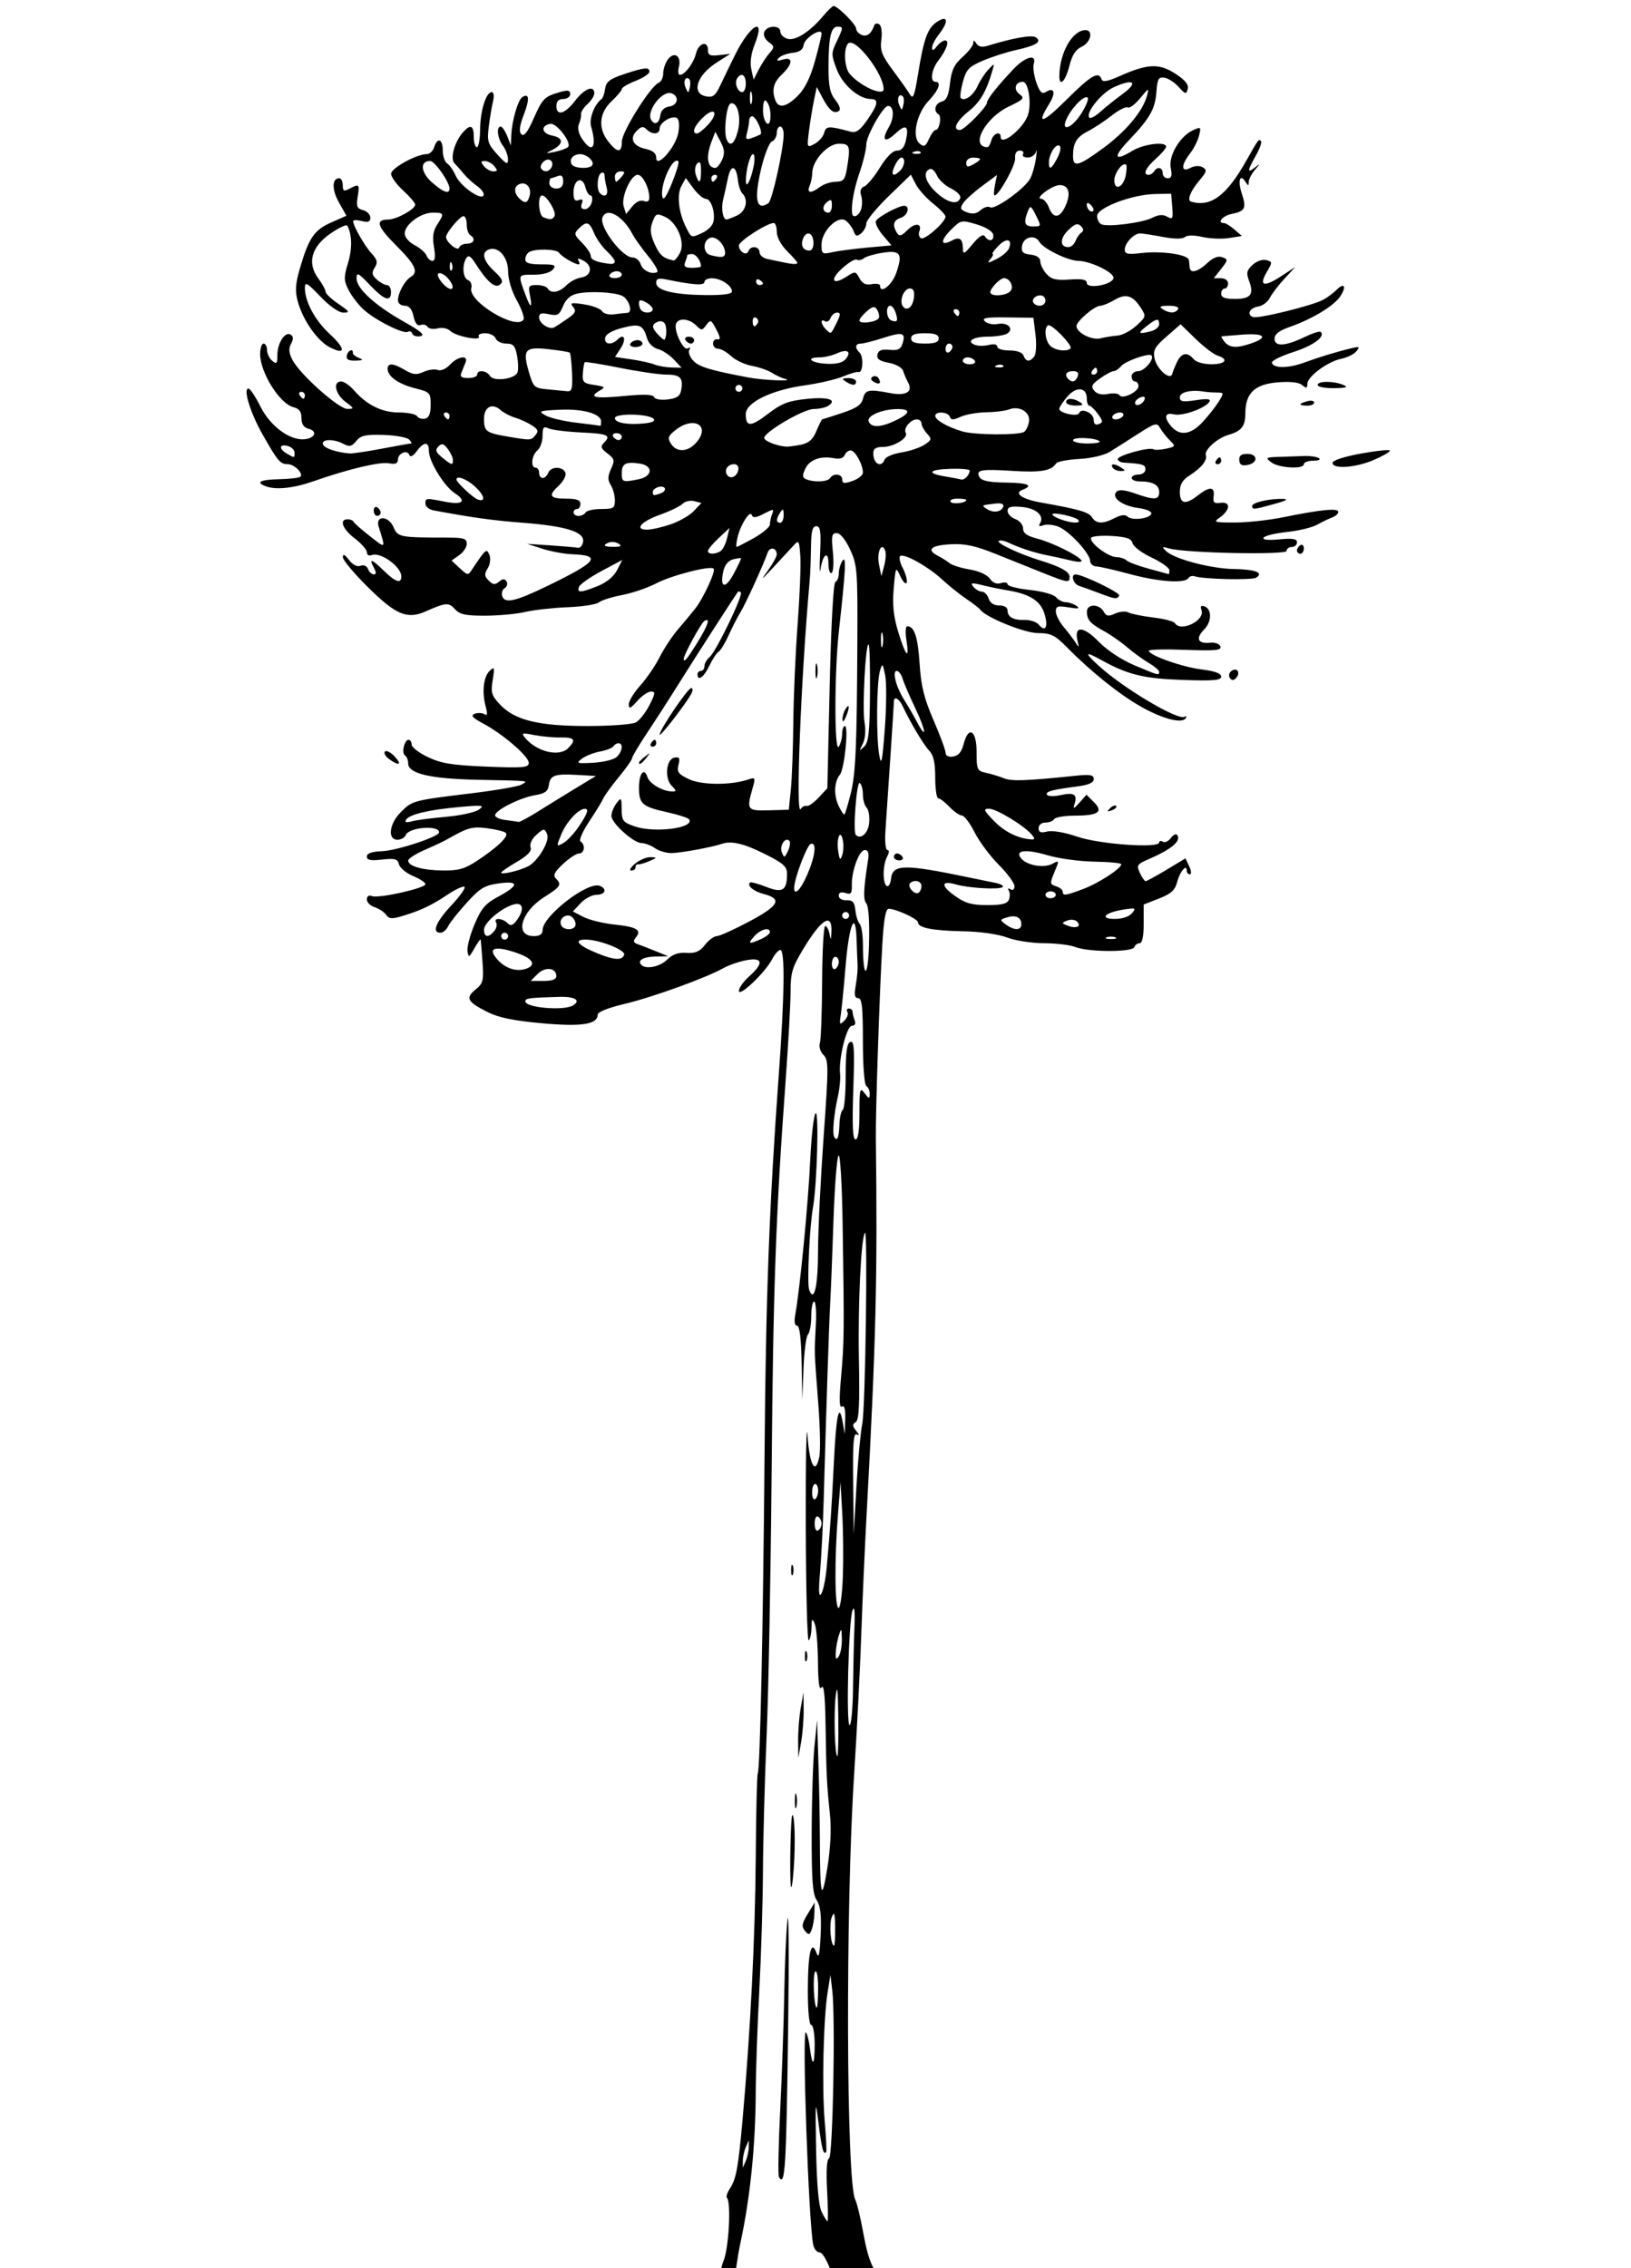<?xml version="1.0" encoding="UTF-8" standalone="no"?>
<!-- Created with Inkscape (http://www.inkscape.org/) -->

<svg
   xmlns:dc="http://purl.org/dc/elements/1.1/"
   xmlns:cc="http://creativecommons.org/ns#"
   xmlns:rdf="http://www.w3.org/1999/02/22-rdf-syntax-ns#"
   xmlns:svg="http://www.w3.org/2000/svg"
   xmlns="http://www.w3.org/2000/svg"
   xmlns:sodipodi="http://sodipodi.sourceforge.net/DTD/sodipodi-0.dtd"
   xmlns:inkscape="http://www.inkscape.org/namespaces/inkscape"
   width="105mm"
   height="146mm"
   viewBox="0 0 105 146"
   version="1.1"
   id="svg8"
   inkscape:version="0.92.3 (2405546, 2018-03-11)"
   sodipodi:docname="araucaria_4_older_03.svg">
  <defs
     id="defs2" />
  <sodipodi:namedview
     id="base"
     pagecolor="#ffffff"
     bordercolor="#666666"
     borderopacity="1.0"
     inkscape:pageopacity="0.0"
     inkscape:pageshadow="2"
     inkscape:zoom="0.7"
     inkscape:cx="-0.54686088"
     inkscape:cy="204.43158"
     inkscape:document-units="mm"
     inkscape:current-layer="layer1"
     showgrid="false"
     inkscape:pagecheckerboard="true"
     height="147mm"
     inkscape:window-width="1920"
     inkscape:window-height="1055"
     inkscape:window-x="381"
     inkscape:window-y="0"
     inkscape:window-maximized="1"
     inkscape:snap-global="false" />
  <g
     inkscape:label="Layer 1"
     inkscape:groupmode="layer"
     id="layer1"
     transform="translate(0,-151)">
    <path
       style="fill:#000000;stroke-width:0.222"
       d="m 46.612,299.592 c -0.356,-0.579 -0.376,-2.239 -0.037,-3.046 0.345,-0.82 0.506,-3.791 0.221,-4.076 -0.064,-0.064 0.02,-0.326 0.187,-0.581 0.413,-0.63 0.543,-1.338 0.822,-4.45 0.505,-5.651 0.812,-11.743 0.848,-16.831 0.02,-2.915 0.079,-5.367 0.131,-5.451 0.148,-0.24 0.348,-9.653 0.437,-20.63 0.082,-10.065 0.3,-15.888 0.911,-24.283 0.375,-5.148 0.412,-8.094 0.103,-8.094 -0.119,0 -0.36,0.274 -0.536,0.61 -0.451,0.859 -2.131,2.453 -2.131,2.022 0,-0.188 0.299,-0.608 0.665,-0.934 0.95,-0.846 0.883,-1.235 -0.179,-1.041 -0.465,0.085 -1.138,0.319 -1.497,0.519 -1.13,0.632 -4.575,1.877 -6.361,2.299 -1.027,0.242 -1.718,0.518 -1.719,0.687 -0.003,0.631 -1.031,0.789 -3.612,0.554 -1.826,-0.166 -2.78,-0.365 -3.498,-0.729 -1.286,-0.652 -1.416,-0.899 -0.756,-1.437 0.493,-0.402 0.536,-0.572 0.452,-1.775 -0.052,-0.732 -0.105,-1.38 -0.12,-1.441 -0.014,-0.061 -0.194,0.189 -0.4,0.554 -0.344,0.612 -0.38,0.627 -0.447,0.189 -0.04,-0.262 0.163,-1.038 0.453,-1.725 0.431,-1.023 0.702,-1.342 1.5,-1.769 1.372,-0.734 1.397,-1.051 0.068,-0.869 -0.919,0.126 -1.213,0.303 -2.069,1.245 -0.549,0.604 -1.088,1.285 -1.198,1.515 -0.11,0.229 -0.335,0.417 -0.499,0.417 -0.569,0 -0.294,-0.689 0.697,-1.749 0.548,-0.586 0.934,-1.126 0.859,-1.201 -0.075,-0.075 -0.548,0.137 -1.051,0.471 -1.083,0.72 -1.719,1.024 -2.892,1.384 -0.729,0.224 -0.907,0.213 -1.11,-0.063 -0.133,-0.181 -0.465,-0.401 -0.739,-0.488 -0.274,-0.087 -0.498,-0.312 -0.498,-0.5 0,-0.213 0.126,-0.293 0.334,-0.213 0.427,0.164 3.436,-0.508 3.436,-0.767 0,-0.107 -0.358,-0.344 -0.796,-0.527 -0.438,-0.183 -0.845,-0.52 -0.905,-0.75 -0.092,-0.352 -0.263,-0.4 -1.089,-0.307 -0.739,0.083 -0.98,0.035 -0.98,-0.196 4e-6,-0.208 0.313,-0.318 0.983,-0.344 0.957,-0.037 3.664,-0.93 3.67,-1.211 0.011,-0.486 -1.953,-0.331 -2.145,0.17 -0.064,0.167 -0.305,0.303 -0.536,0.303 -0.659,0 -0.534,-1.029 0.217,-1.78 0.739,-0.739 0.784,-0.751 4.546,-1.208 1.57,-0.191 3.017,-0.442 3.216,-0.558 0.452,-0.264 0.657,-0.241 -2.744,-0.31 -3.118,-0.064 -4.546,-0.395 -4.546,-1.054 0,-0.212 -0.09,-0.442 -0.201,-0.51 -0.243,-0.15 -0.05,-1.011 0.227,-1.011 0.108,0 0.196,0.139 0.196,0.308 0,0.17 0.474,0.533 1.053,0.808 0.856,0.407 1.562,0.52 3.77,0.609 2.378,0.095 2.717,0.065 2.717,-0.243 0,-0.419 -1.646,-1.84 -2.93,-2.528 -0.692,-0.371 -0.828,-0.525 -0.556,-0.63 0.198,-0.076 0.479,-0.065 0.625,0.025 0.196,0.121 0.219,-0.004 0.091,-0.479 -0.254,-0.938 -0.147,-1.925 0.25,-2.306 0.313,-0.3 0.332,-0.243 0.198,0.588 -0.131,0.812 -0.075,0.999 0.477,1.583 0.949,1.004 2.471,1.377 5.616,1.377 1.479,0 2.882,-0.103 3.118,-0.229 0.236,-0.126 0.63,-0.625 0.877,-1.109 0.386,-0.756 0.4,-0.88 0.101,-0.88 -0.191,0 -0.589,0.274 -0.885,0.61 -0.429,0.488 -0.538,0.532 -0.544,0.222 -0.004,-0.213 0.329,-0.762 0.74,-1.22 0.411,-0.458 0.973,-1.281 1.249,-1.83 0.276,-0.549 0.813,-1.36 1.194,-1.802 0.38,-0.442 0.877,-1.041 1.105,-1.331 0.522,-0.665 1.324,-2.412 1.175,-2.56 -0.212,-0.212 -2.699,0.426 -3.698,0.948 -0.55,0.288 -1.539,0.625 -2.196,0.75 -0.657,0.125 -1.328,0.337 -1.49,0.472 -0.162,0.135 -1.07,0.275 -2.018,0.313 -0.947,0.037 -2.172,0.174 -2.721,0.303 -0.549,0.13 -1.706,0.238 -2.571,0.241 -1.278,0.004 -1.646,-0.075 -1.961,-0.423 -0.4,-0.442 -0.584,-0.428 -1.869,0.142 -1.203,0.534 -1.919,0.237 -3.722,-1.545 -0.894,-0.883 -1.624,-1.756 -1.623,-1.939 0.002,-0.23 0.123,-0.175 0.395,0.177 0.243,0.316 0.526,0.459 0.743,0.375 0.208,-0.08 0.404,0.005 0.483,0.211 0.073,0.19 0.239,0.345 0.369,0.345 0.167,0 0.167,-0.13 -8.43e-4,-0.444 -0.333,-0.621 -0.127,-0.553 0.665,0.222 0.743,0.726 1.109,0.841 1.109,0.348 0,-0.624 -1.337,-1.587 -1.902,-1.37 -0.177,0.068 -0.315,-0.011 -0.315,-0.178 0,-0.165 -0.349,-0.566 -0.776,-0.891 -0.792,-0.604 -1.028,-1.235 -0.462,-1.235 0.173,0 0.347,0.075 0.388,0.166 0.041,0.091 0.514,0.508 1.053,0.927 1.042,0.81 1.011,0.845 0.553,-0.629 -0.225,-0.725 0.637,-0.699 0.952,0.029 0.286,0.661 0.387,0.682 3.448,0.684 1.077,6.3e-4 1.275,0.063 1.275,0.397 0,0.218 -0.22,0.55 -0.489,0.739 l -0.489,0.342 0.525,0.489 c 0.516,0.481 0.53,0.482 0.812,0.059 0.869,-1.308 0.925,-1.354 1.101,-0.901 0.091,0.235 0.041,0.611 -0.114,0.86 -0.227,0.363 -0.215,0.503 0.065,0.783 0.271,0.271 0.408,0.286 0.665,0.072 0.244,-0.203 0.363,-0.206 0.483,-0.012 0.087,0.142 0.032,0.336 -0.123,0.432 -0.155,0.096 -0.22,0.337 -0.144,0.535 0.178,0.463 0.861,0.305 2.867,-0.666 3.232,-1.564 3.567,-1.981 1.644,-2.054 -0.516,-0.02 -1.384,-0.179 -1.929,-0.354 l -0.991,-0.319 1.509,0.101 c 0.83,0.056 1.626,0.124 1.769,0.153 0.143,0.028 0.29,-0.148 0.328,-0.392 0.097,-0.629 -1.093,-1.002 -3.884,-1.218 -1.951,-0.151 -3.292,-0.337 -5.766,-0.803 -0.274,-0.052 -0.499,-0.242 -0.499,-0.422 0,-0.374 -4.88e-4,-0.374 1.28,-0.126 1.124,0.217 1.398,-0.036 0.603,-0.557 -0.684,-0.448 -1.661,-2.045 -1.661,-2.714 0,-0.619 -0.321,-0.611 -0.787,0.019 -0.233,0.315 -0.406,0.401 -0.47,0.234 -0.139,-0.359 -0.739,-0.104 -0.739,0.314 0,0.239 -0.161,0.304 -0.566,0.227 -0.592,-0.113 -2.62,0.368 -4.846,1.149 -1.309,0.46 -2.447,0.579 -3.107,0.325 -0.667,-0.256 -0.345,-0.42 0.88,-0.449 0.677,-0.016 1.289,-0.088 1.362,-0.161 0.211,-0.211 -0.393,-0.808 -0.818,-0.808 -0.481,0 -0.648,-0.199 -1.635,-1.946 -0.779,-1.378 -1.253,-2.944 -0.884,-2.921 0.105,0.006 0.451,0.53 0.769,1.164 0.633,1.263 1.899,2.197 2.843,2.097 0.681,-0.072 0.845,-0.517 0.248,-0.673 -0.308,-0.081 -0.453,-0.301 -0.453,-0.689 0,-0.416 -0.143,-0.607 -0.525,-0.703 -0.877,-0.22 -2.136,-2.232 -2.136,-3.414 0,-0.372 0.1,-0.676 0.222,-0.676 0.122,0 0.222,0.187 0.222,0.416 0,0.229 0.15,0.541 0.333,0.692 0.283,0.235 0.333,0.179 0.333,-0.374 0,-0.774 0.494,-1.532 0.854,-1.31 0.182,0.113 0.19,0.282 0.027,0.586 -0.167,0.312 -0.143,0.594 0.088,1.04 0.484,0.933 2.986,3.163 3.54,3.155 0.452,-0.006 0.444,-0.034 -0.13,-0.462 -0.654,-0.488 -0.826,-1.305 -0.276,-1.305 0.184,0 0.557,0.256 0.829,0.569 0.822,0.945 1.8,1.427 2.898,1.427 0.558,0 1.079,0.105 1.159,0.234 0.08,0.129 0.309,0.202 0.51,0.164 0.259,-0.05 0.366,-0.307 0.367,-0.887 0.002,-0.783 -0.038,-0.827 -0.995,-1.067 -1.068,-0.268 -1.774,-0.766 -1.774,-1.25 0,-0.4 0.355,-0.376 1.118,0.075 0.514,0.304 0.738,0.326 1.196,0.117 0.31,-0.141 0.72,-0.197 0.911,-0.123 0.204,0.078 0.53,-0.062 0.787,-0.339 0.512,-0.55 1.206,-0.646 1.001,-0.139 -0.074,0.183 -0.195,0.482 -0.269,0.665 -0.099,0.245 0.018,0.333 0.444,0.333 0.318,0 0.578,-0.1 0.578,-0.222 0,-0.331 0.616,-0.268 0.821,0.083 0.224,0.386 1.604,0.212 1.772,-0.224 0.065,-0.169 0.052,-0.655 -0.028,-1.081 -0.12,-0.638 -0.242,-0.774 -0.697,-0.774 -0.303,0 -0.609,-0.15 -0.679,-0.333 -0.07,-0.183 -0.372,-0.333 -0.671,-0.333 -0.299,0 -0.486,0.094 -0.415,0.209 0.195,0.316 -1.49,-0.012 -1.836,-0.357 -0.169,-0.169 -0.514,-0.24 -0.809,-0.166 -0.283,0.071 -0.578,0.025 -0.656,-0.101 -0.078,-0.127 -0.279,-0.177 -0.447,-0.113 -0.202,0.078 -0.355,-0.112 -0.454,-0.564 -0.104,-0.472 -0.28,-0.681 -0.575,-0.681 -0.239,0 -0.426,-0.153 -0.426,-0.347 0,-0.466 0.438,-1.274 0.809,-1.493 0.537,-0.317 0.322,-0.789 -0.929,-2.041 -1.228,-1.228 -1.362,-1.663 -0.51,-1.663 0.527,0 1.74,-0.669 1.74,-0.96 0,-0.11 -0.349,-0.519 -0.776,-0.91 -0.427,-0.391 -0.776,-0.876 -0.776,-1.078 0,-0.365 1.637,-1.265 2.301,-1.265 0.181,0 0.393,-0.2 0.471,-0.444 0.211,-0.665 0.554,-0.534 0.554,0.211 0,0.36 0.127,0.734 0.282,0.832 0.155,0.098 0.402,0.452 0.55,0.788 0.299,0.681 1.67,1.638 1.798,1.255 0.044,-0.131 -0.145,-0.395 -0.42,-0.588 -0.275,-0.193 -0.66,-0.546 -0.856,-0.786 -0.196,-0.24 -0.467,-0.547 -0.603,-0.682 -0.289,-0.288 -4.3e-5,-1.353 0.535,-1.972 0.488,-0.564 0.71,-0.478 0.71,0.277 0,0.366 0.09,0.665 0.2,0.665 0.11,0 0.204,-0.515 0.209,-1.144 0.009,-1.21 0.383,-2.404 0.752,-2.404 0.128,0 0.16,0.255 0.075,0.61 -0.08,0.335 -0.203,1.07 -0.273,1.632 -0.114,0.919 -0.058,1.097 0.557,1.774 0.581,0.639 0.684,0.685 0.683,0.309 -2.22e-4,-0.244 -0.147,-0.637 -0.326,-0.874 -0.349,-0.462 -0.441,-1.233 -0.147,-1.233 0.098,0 0.287,0.274 0.42,0.61 l 0.241,0.61 0.025,-0.665 c 0.034,-0.907 0.432,-2.281 0.711,-2.454 0.446,-0.276 0.479,0.129 0.094,1.137 -0.275,0.721 -0.321,1.091 -0.155,1.257 0.166,0.166 0.395,-0.124 0.777,-0.988 0.582,-1.317 0.702,-1.438 1.707,-1.726 0.511,-0.146 0.658,-0.118 0.658,0.128 0,0.174 -0.2,0.317 -0.444,0.317 -0.296,0 -0.444,0.148 -0.444,0.444 0,0.68 0.548,0.529 1.205,-0.333 0.597,-0.783 1.235,-1.029 1.235,-0.478 0,0.164 -0.2,0.48 -0.445,0.701 -0.245,0.222 -0.429,0.511 -0.409,0.644 0.02,0.133 -0.04,0.417 -0.134,0.631 -0.106,0.242 -0.033,0.6 0.192,0.943 0.657,1.003 0.982,0.575 0.591,-0.778 -0.146,-0.504 0.205,-1.424 0.676,-1.774 0.082,-0.061 0.184,-0.36 0.227,-0.665 0.062,-0.444 0.299,-0.628 1.187,-0.925 1.341,-0.448 1.663,-0.48 1.663,-0.166 0,0.132 -0.399,0.396 -0.887,0.588 -0.488,0.192 -0.887,0.425 -0.887,0.518 0,0.093 -0.299,0.452 -0.665,0.797 -0.803,0.758 -0.881,1.737 -0.206,2.595 0.586,0.745 0.871,0.742 0.871,-0.009 0,-0.622 1.857,-3.581 2.371,-3.778 0.16,-0.061 0.29,-0.331 0.29,-0.6 0,-0.269 0.135,-0.672 0.299,-0.897 0.4,-0.547 0.887,-0.233 0.713,0.459 -0.073,0.292 -0.047,0.53 0.059,0.53 0.323,0 0.883,-0.743 1.043,-1.386 0.17,-0.679 0.769,-0.839 0.769,-0.205 0,0.327 0.14,0.389 0.721,0.321 l 0.721,-0.085 -0.882,0.561 c -1.284,0.817 -1.655,1.99 -0.687,2.176 0.444,0.085 0.604,-0.037 0.913,-0.695 0.207,-0.439 0.638,-1.329 0.959,-1.977 0.974,-1.969 2.002,-2.524 1.266,-0.683 -0.237,0.593 -0.317,1.172 -0.223,1.604 l 0.149,0.676 0.333,-0.652 c 0.183,-0.359 0.494,-0.836 0.691,-1.06 0.33,-0.377 0.326,-0.431 -0.056,-0.71 -0.239,-0.175 -0.357,-0.447 -0.281,-0.645 0.166,-0.432 1.033,-0.454 1.033,-0.026 0,0.175 0.2,0.381 0.444,0.459 0.507,0.161 1.439,-0.425 2.297,-1.444 0.307,-0.364 0.615,-0.663 0.685,-0.663 0.262,0 1.454,1.193 1.454,1.454 0,0.15 0.167,0.336 0.37,0.414 0.337,0.129 0.612,-0.087 0.803,-0.633 0.04,-0.113 0.181,-0.138 0.315,-0.055 0.14,0.086 0.197,0.502 0.136,0.982 -0.091,0.706 0.021,1.005 0.742,1.976 0.467,0.629 0.96,1.328 1.096,1.552 0.205,0.339 0.292,0.125 0.515,-1.255 0.376,-2.339 0.623,-3.016 1.245,-3.424 0.697,-0.457 0.752,-0.005 0.1,0.824 -0.244,0.31 -0.44,0.698 -0.436,0.862 0.005,0.206 0.098,0.178 0.302,-0.09 0.162,-0.213 0.405,-0.388 0.54,-0.388 0.304,0 0.102,0.595 -0.443,1.305 -0.438,0.57 -0.544,1.356 -0.184,1.356 0.41,0 0.226,0.528 -0.421,1.209 -0.789,0.829 -1.113,2.337 -0.595,2.767 0.287,0.238 0.382,0.192 0.603,-0.295 0.145,-0.317 0.335,-0.577 0.423,-0.577 0.251,0 0.416,-0.872 0.191,-1.011 -0.346,-0.214 -0.219,-0.707 0.21,-0.819 0.306,-0.08 0.443,-0.384 0.533,-1.183 0.094,-0.836 0.274,-1.212 0.808,-1.689 0.378,-0.338 0.689,-0.74 0.69,-0.894 0.003,-0.205 0.056,-0.197 0.199,0.029 0.131,0.207 0.368,0.256 0.717,0.148 1.639,-0.505 2.831,-0.717 3.099,-0.551 0.441,0.273 0.04,0.535 -1.247,0.817 -0.61,0.133 -1.577,0.444 -2.15,0.689 -0.907,0.389 -1.073,0.566 -1.29,1.369 -0.137,0.507 -0.196,0.975 -0.133,1.038 0.238,0.238 0.814,-0.169 1.078,-0.764 0.151,-0.339 0.46,-0.816 0.689,-1.06 0.412,-0.441 0.414,-0.44 0.252,0.111 -0.387,1.319 -0.779,1.98 -1.528,2.578 -0.784,0.626 -1.044,1.192 -0.548,1.192 0.284,0 1.745,-1.483 1.745,-1.771 0,-0.211 0.659,-1.044 1.696,-2.145 0.76,-0.806 1.522,-1.01 1.317,-0.353 -0.067,0.213 0.006,0.756 0.162,1.205 0.212,0.613 0.361,0.769 0.594,0.625 0.571,-0.353 0.685,0.027 0.229,0.765 -0.856,1.384 -0.446,1.278 1.137,-0.295 1.567,-1.558 2.057,-1.843 2.238,-1.301 0.068,0.205 0.375,0.151 1.183,-0.208 1.786,-0.795 2.523,-0.826 3.565,-0.15 0.641,0.415 0.874,0.703 0.8,0.986 -0.094,0.361 -0.15,0.349 -0.581,-0.13 -0.262,-0.291 -0.676,-0.56 -0.92,-0.596 -0.378,-0.057 -0.454,0.077 -0.513,0.905 -0.079,1.107 -0.42,1.707 -1.771,3.122 -1.045,1.094 -0.953,1.394 0.21,0.685 0.736,-0.449 2.185,-0.628 2.185,-0.27 0,0.102 -0.299,0.452 -0.665,0.778 -0.66,0.588 -0.857,1.033 -0.457,1.033 0.115,0 0.27,-0.1 0.346,-0.222 0.207,-0.335 0.554,-0.266 0.554,0.111 0,0.183 0.147,0.333 0.327,0.333 0.245,0 0.294,-0.167 0.194,-0.666 -0.157,-0.783 0.591,-2.046 1.441,-2.433 0.5,-0.228 0.521,-0.208 0.378,0.358 -0.083,0.33 -0.344,0.845 -0.58,1.146 -0.589,0.749 -0.58,1.248 0.017,0.929 0.269,-0.144 0.584,-0.162 0.793,-0.045 0.301,0.168 0.273,0.281 -0.204,0.848 -0.581,0.691 -0.815,1.285 -0.537,1.367 1.262,0.371 2.275,-0.377 3.54,-2.612 0.826,-1.459 0.808,-1.436 0.961,-1.283 0.067,0.067 -0.083,0.486 -0.333,0.931 -0.556,0.99 -0.571,1.162 -0.066,0.771 0.37,-0.286 0.37,-0.279 0,0.157 -0.213,0.251 -0.39,0.599 -0.391,0.772 -0.003,0.265 -0.036,0.263 -0.21,-0.011 -0.355,-0.561 -0.509,-0.073 -0.237,0.751 0.313,0.949 0.217,1.141 -0.654,1.316 -0.59,0.118 -0.976,0.589 -0.482,0.589 0.103,0 0.403,0.187 0.666,0.415 l 0.479,0.415 -0.833,0.131 c -0.458,0.072 -1.228,0.041 -1.712,-0.07 -0.541,-0.124 -0.977,-0.12 -1.132,0.009 -0.159,0.132 -0.687,0.127 -1.424,-0.013 -0.644,-0.122 -1.3,-0.222 -1.458,-0.222 -0.395,0 -0.984,0.624 -0.984,1.042 0,0.281 0.195,0.323 1.053,0.222 1.342,-0.157 3.041,0.094 3.077,0.454 0.015,0.152 0.04,0.377 0.055,0.499 0.047,0.378 0.532,0.245 1.124,-0.307 0.375,-0.351 0.702,-0.479 0.969,-0.38 0.38,0.141 0.376,0.182 -0.072,0.751 l -0.474,0.602 h 0.46 c 0.261,0 0.46,0.144 0.46,0.333 0,0.183 -0.1,0.333 -0.222,0.333 -0.122,0 -0.222,0.15 -0.222,0.333 0,0.241 0.247,0.333 0.894,0.333 1.01,0 1.233,-0.293 0.896,-1.179 -0.185,-0.488 -0.146,-0.663 0.228,-1.011 0.257,-0.24 0.636,-0.373 0.878,-0.31 0.407,0.106 0.409,0.14 0.052,0.745 -0.537,0.909 -0.217,1.026 0.873,0.318 l 0.947,-0.615 -0.694,0.749 c -0.382,0.412 -0.806,0.967 -0.942,1.233 -0.136,0.266 -0.465,0.515 -0.73,0.554 -0.554,0.082 -0.785,0.518 -0.36,0.68 0.338,0.129 3.843,-0.733 4.538,-1.117 0.265,-0.146 0.644,-0.428 0.842,-0.626 0.503,-0.503 0.668,-0.233 0.248,0.407 -0.403,0.615 -1.792,1.459 -3.232,1.965 -0.716,0.251 -1.001,0.473 -1.001,0.776 0,0.526 0.709,0.477 1.984,-0.138 0.481,-0.232 0.927,-0.371 0.99,-0.307 0.305,0.305 -0.479,0.881 -1.767,1.296 -0.785,0.253 -1.406,0.561 -1.38,0.683 0.082,0.375 1.05,0.373 2.078,-0.004 1.006,-0.369 2.11,-0.704 3.085,-0.934 0.48,-0.113 0.516,-0.085 0.272,0.21 -0.155,0.188 -0.596,0.404 -0.979,0.481 -0.864,0.173 -2.176,1.147 -2.176,1.616 0,0.285 -0.061,0.298 -0.333,0.072 -0.216,-0.18 -0.77,-0.24 -1.581,-0.173 -1.47,0.122 -2.065,0.689 -2.073,1.976 -0.005,0.861 -0.235,1.152 -1.114,1.412 -0.708,0.209 -1.547,0.971 -1.432,1.3 0.113,0.324 -0.287,0.819 -1.063,1.315 -0.441,0.282 -0.61,0.573 -0.61,1.05 0,0.782 0.365,0.85 1.169,0.217 0.739,-0.581 1.093,-0.562 1.007,0.056 -0.056,0.406 0.024,0.486 0.43,0.43 0.319,-0.044 0.499,0.046 0.499,0.25 0,0.176 -0.225,0.476 -0.499,0.668 -0.476,0.332 -0.431,0.348 0.943,0.348 0.793,-1e-5 2.19,-0.152 3.105,-0.339 2.409,-0.491 3.548,-0.603 3.548,-0.351 0,0.12 -0.175,0.282 -0.388,0.36 -0.213,0.078 -0.652,0.29 -0.975,0.47 -0.323,0.18 -1.199,0.392 -1.947,0.47 -0.748,0.078 -1.422,0.242 -1.497,0.363 -0.087,0.141 0.278,0.181 1.005,0.111 0.866,-0.083 1.141,-0.037 1.141,0.19 0,0.165 -0.15,0.3 -0.333,0.3 -0.183,0 -0.333,0.113 -0.333,0.251 0,0.274 -6.5,0.143 -7.54,-0.152 -0.488,-0.138 -0.515,-0.119 -0.222,0.164 0.528,0.51 2.869,1.13 4.361,1.155 1.396,0.024 1.952,0.239 1.436,0.558 -0.277,0.171 -3.405,0.1 -3.961,-0.09 -0.149,-0.051 -0.329,0.003 -0.401,0.12 -0.22,0.357 -1.924,0.237 -3.778,-0.264 -0.968,-0.262 -1.935,-0.483 -2.149,-0.491 -0.213,-0.008 -0.392,-0.168 -0.397,-0.355 -0.013,-0.495 -1.363,-1.946 -2.055,-2.209 -0.326,-0.124 -0.76,-0.161 -0.964,-0.083 -0.249,0.095 -0.318,0.057 -0.212,-0.115 0.304,-0.493 -0.229,-0.98 -1.164,-1.065 -0.712,-0.064 -0.918,-0.006 -0.918,0.257 0,0.187 0.224,0.422 0.498,0.524 0.274,0.101 0.498,0.372 0.499,0.603 8.79e-4,0.302 0.248,0.482 0.888,0.647 0.963,0.247 2.666,1.084 2.866,1.408 0.074,0.12 -0.209,0.121 -0.706,2.1e-4 -0.457,-0.111 -1.129,-0.258 -1.495,-0.328 -0.773,-0.147 -1.785,-0.477 -2.495,-0.814 -0.274,-0.13 -0.557,-0.178 -0.628,-0.107 -0.146,0.146 1.364,0.852 2.693,1.26 1.298,0.399 1.872,0.721 1.872,1.051 0,0.398 -0.123,0.38 -1.663,-0.236 -0.732,-0.293 -2.113,-0.847 -3.069,-1.231 -1.355,-0.544 -2.004,-0.683 -2.941,-0.632 -1.26,0.069 -1.568,0.351 -0.808,0.74 0.248,0.127 0.586,0.34 0.751,0.474 0.165,0.134 0.75,0.318 1.298,0.408 0.587,0.097 1.119,0.339 1.294,0.588 0.194,0.277 0.444,0.377 0.721,0.289 0.234,-0.074 0.425,-0.04 0.425,0.076 0,0.116 0.642,0.28 1.428,0.364 0.796,0.085 1.544,0.293 1.69,0.469 0.144,0.174 0.425,0.318 0.624,0.32 0.199,0.002 0.511,0.109 0.694,0.238 0.248,0.175 0.12,0.2 -0.499,0.098 -0.703,-0.116 -0.832,-0.076 -0.831,0.261 1.49e-4,0.219 0.225,0.664 0.499,0.989 0.274,0.325 0.616,0.774 0.759,0.998 0.233,0.365 0.247,0.353 0.135,-0.115 -0.233,-0.966 0.384,-0.938 1.356,0.063 0.545,0.561 1.472,1.175 2.311,1.53 1.55,0.655 1.593,0.667 1.593,0.419 0,-0.096 -0.308,-0.356 -0.685,-0.579 -0.377,-0.223 -1.001,-0.677 -1.386,-1.009 -0.385,-0.332 -1.05,-0.795 -1.477,-1.029 -0.899,-0.492 -1.101,-0.721 -1.105,-1.257 -0.004,-0.506 0.791,-0.514 1.073,-0.01 0.173,0.31 0.308,0.334 0.746,0.134 0.294,-0.134 0.678,-0.166 0.853,-0.072 0.175,0.094 0.891,0.24 1.59,0.325 0.699,0.084 1.329,0.246 1.399,0.36 0.378,0.612 1.972,-0.171 1.714,-0.843 -0.088,-0.228 -0.027,-0.308 0.181,-0.239 0.5,0.165 0.492,0.998 -0.015,1.504 -0.562,0.562 -0.399,0.926 0.376,0.843 0.329,-0.035 0.615,0.067 0.676,0.242 0.086,0.248 -0.326,0.287 -2.25,0.216 -1.296,-0.048 -2.356,-0.022 -2.356,0.057 0,0.289 2.138,1.049 3.382,1.202 0.856,0.105 1.275,0.257 1.275,0.461 0,0.245 -0.487,0.287 -2.495,0.217 -2.497,-0.087 -3.519,-0.338 -5.218,-1.278 -1.079,-0.597 -1.117,-0.494 -0.144,0.389 1.596,1.45 5.084,3.517 5.5,3.26 0.114,-0.071 0.147,-0.03 0.073,0.091 -0.228,0.37 -1.482,0.049 -2.865,-0.733 -1.398,-0.79 -3.221,-2.248 -4.748,-3.798 -0.808,-0.82 -1.054,-0.943 -1.891,-0.945 -0.876,-0.002 -3.378,-1.018 -3.726,-1.513 -0.065,-0.093 -0.468,-0.404 -0.895,-0.692 -0.427,-0.288 -1.125,-0.847 -1.552,-1.243 -0.889,-0.824 -2.422,-1.687 -2.696,-1.518 -0.102,0.063 -0.03,0.415 0.16,0.782 0.19,0.367 0.302,0.786 0.25,0.93 -0.052,0.144 -0.233,-0.034 -0.402,-0.396 -0.304,-0.653 -0.307,-0.646 -0.432,0.776 -0.093,1.066 -0.016,1.791 0.298,2.821 0.481,1.575 0.729,1.814 0.518,0.499 -0.078,-0.488 -0.053,-0.887 0.055,-0.887 0.458,0 0.685,0.688 0.797,2.418 0.093,1.438 0.289,2.23 0.896,3.63 0.427,0.985 0.776,1.93 0.776,2.1 0,0.192 0.184,0.282 0.486,0.238 0.336,-0.049 0.543,-0.293 0.672,-0.792 0.316,-1.225 0.838,-0.916 0.838,0.495 0,1.147 0.035,1.223 0.61,1.346 0.335,0.072 0.852,0.229 1.149,0.35 0.494,0.202 1.403,0.17 4.617,-0.162 0.944,-0.098 1.164,-0.057 1.164,0.215 0,0.233 -0.322,0.377 -1.053,0.472 -1.651,0.214 -2.079,0.332 -1.951,0.539 0.065,0.106 0.469,0.113 0.897,0.017 0.848,-0.191 1.07,-0.04 0.869,0.59 -0.104,0.327 -0.041,0.307 0.321,-0.102 l 0.451,-0.51 0.481,0.481 c 0.628,0.628 0.281,0.864 -1.277,0.868 -0.633,0.002 -1.213,0.103 -1.288,0.225 -0.075,0.122 -0.331,0.222 -0.567,0.222 -0.248,0 -0.43,0.151 -0.43,0.357 0,0.27 0.135,0.323 0.556,0.217 0.332,-0.083 1.115,0.051 1.94,0.333 1.432,0.489 5.265,0.759 5.265,0.371 0,-0.107 0.106,-0.13 0.237,-0.049 0.13,0.08 0.364,-0.029 0.521,-0.242 0.156,-0.214 0.343,-0.294 0.414,-0.178 0.24,0.389 -0.386,0.911 -1.861,1.549 -0.736,0.318 -0.781,0.39 -0.554,0.878 0.135,0.292 0.302,0.532 0.37,0.533 0.068,6.3e-4 0.673,-0.329 1.345,-0.733 l 1.221,-0.735 0.242,0.513 c 0.133,0.282 0.152,0.513 0.041,0.513 -0.11,0 -0.201,-0.106 -0.201,-0.235 0,-0.466 -0.44,0.05 -0.614,0.719 -0.14,0.54 -0.386,0.766 -1.168,1.073 l -0.991,0.389 v 1.245 c 0,0.801 -0.092,1.245 -0.259,1.245 -0.142,-2e-5 -0.297,0.114 -0.344,0.254 -0.11,0.331 -2.95,0.325 -3.792,-0.008 -0.343,-0.136 -1.254,-0.246 -2.023,-0.246 -0.77,0 -1.836,-0.165 -2.37,-0.366 -0.578,-0.218 -1.733,-0.382 -2.855,-0.404 -1.958,-0.04 -2.883,-0.223 -2.883,-0.572 0,-0.217 -1.418,-0.875 -1.886,-0.875 -0.197,0 -0.318,0.665 -0.412,2.273 -0.178,3.038 -0.438,10.813 -0.418,12.474 0.111,8.979 0.01,13.12 -0.597,24.283 -0.116,2.134 -0.271,5.627 -0.344,7.762 -0.073,2.134 -0.28,6.176 -0.46,8.981 -0.554,8.631 -0.506,26.162 0.075,27.32 0.111,0.22 0.337,1.149 0.502,2.064 0.34,1.879 0.651,2.599 1.35,3.126 0.305,0.23 0.433,0.499 0.346,0.726 -0.22,0.573 -0.546,0.428 -1.174,-0.522 -0.671,-1.014 -1.05,-0.969 -0.85,0.099 0.076,0.403 0.046,0.79 -0.066,0.859 -0.381,0.236 -1.152,-0.122 -1.289,-0.598 -0.4,-1.396 -0.86,-2.36 -1.124,-2.36 -0.164,0 -0.345,-0.225 -0.402,-0.499 -0.299,-1.437 -0.729,-13.905 -0.472,-13.662 0.083,0.079 0.198,0.523 0.256,0.987 0.16,1.292 0.311,1.192 0.311,-0.206 0,-0.691 -0.1,-1.257 -0.222,-1.257 -0.134,0 -0.22,-0.903 -0.218,-2.273 0.004,-2.374 0.225,-3.296 0.563,-2.347 0.135,0.377 0.206,0.053 0.262,-1.195 0.056,-1.253 -0.012,-1.849 -0.255,-2.219 -0.264,-0.403 -0.33,-1.301 -0.322,-4.386 0.005,-2.134 0.086,-4.628 0.18,-5.542 l 0.17,-1.663 0.085,2.772 c 0.047,1.525 0.088,3.72 0.091,4.879 0.012,3.752 0.111,4.145 0.478,1.885 0.207,-1.276 0.27,-2.515 0.173,-3.437 -0.206,-1.966 -0.236,-2.567 -0.284,-5.766 -0.028,-1.884 -0.11,-2.665 -0.256,-2.439 -0.148,0.229 -0.221,-0.288 -0.234,-1.663 -0.01,-1.098 -0.105,-2.195 -0.21,-2.439 -0.161,-0.374 -0.193,-0.332 -0.206,0.264 -0.009,0.389 -0.09,0.754 -0.182,0.81 -0.091,0.056 -0.175,-3.306 -0.186,-7.471 -0.011,-4.165 0.039,-6.733 0.111,-5.706 0.134,1.919 0.514,2.589 0.763,1.345 0.075,-0.377 0.049,-1.853 -0.06,-3.28 -0.281,-3.699 -0.265,-3.201 -0.162,-5.31 0.037,-0.762 -0.015,-1.386 -0.116,-1.386 -0.101,0 -0.184,0.429 -0.184,0.954 0,0.524 -0.096,1.049 -0.212,1.166 -0.117,0.117 -0.246,1.11 -0.287,2.207 l -0.075,1.994 -0.046,-2.384 c -0.03,-1.573 -0.129,-2.384 -0.292,-2.384 -0.157,0 -0.199,-0.261 -0.115,-0.721 0.297,-1.628 0.83,-7.121 0.958,-9.877 0.076,-1.621 0.235,-3.007 0.355,-3.081 0.216,-0.134 0.084,4.605 -0.169,6.028 -0.23,1.298 -0.4,4.957 -0.248,5.352 0.323,0.843 0.567,-0.257 0.57,-2.576 0.002,-1.278 0.162,-4.545 0.356,-7.258 0.325,-4.55 0.325,-4.962 -0.007,-5.295 -0.203,-0.203 -0.305,-0.536 -0.232,-0.764 0.07,-0.222 0.136,-2.008 0.145,-3.968 0.009,-1.961 0.098,-3.565 0.197,-3.565 0.099,0 0.223,0.225 0.276,0.499 0.084,0.437 0.1,0.425 0.126,-0.098 0.066,-1.296 -0.631,-0.885 -1.81,1.069 -0.715,1.184 -0.821,1.539 -0.821,2.751 0,0.765 -0.144,3.347 -0.319,5.737 -0.629,8.562 -0.802,13.39 -0.9,25.08 -0.055,6.525 -0.199,14.19 -0.321,17.033 -0.122,2.843 -0.229,6.784 -0.238,8.76 -0.009,1.975 -0.115,5.438 -0.235,7.694 -0.121,2.256 -0.224,5.2 -0.229,6.542 -0.014,3.412 -0.352,6.755 -0.975,9.647 -0.197,0.915 -0.388,2.257 -0.424,2.983 -0.059,1.188 -0.348,1.773 -0.641,1.297 z m 6.634,-7.594 c -0.066,-1.254 -0.021,-2.01 0.124,-2.058 0.246,-0.082 0.419,-9.04 0.209,-10.818 l -0.118,-0.998 -0.179,1.109 c -0.272,1.682 -0.374,6.198 -0.189,8.316 0.091,1.037 0.132,1.927 0.092,1.977 -0.175,0.221 -0.291,-0.223 -0.493,-1.877 -0.195,-1.598 -0.21,-1.441 -0.154,1.673 0.04,2.272 0.16,3.644 0.354,4.047 0.161,0.335 0.33,0.61 0.376,0.61 0.046,0 0.037,-0.892 -0.021,-1.982 z m -5.044,-2.786 v -0.444 l -0.191,0.444 c -0.105,0.244 -0.191,0.643 -0.191,0.887 v 0.444 l 0.191,-0.444 c 0.105,-0.244 0.191,-0.643 0.191,-0.887 z m 4.466,-10.246 c 0,-0.697 -0.083,-1.169 -0.185,-1.053 -0.177,0.201 -0.088,2.317 0.097,2.317 0.049,0 0.089,-0.569 0.089,-1.264 z m 1.095,-3.892 c -0.011,-0.927 -0.055,-1.062 -0.216,-0.662 -0.179,0.446 -0.068,1.827 0.147,1.827 0.046,0 0.077,-0.524 0.069,-1.164 z m 0.205,-13.528 c -0.022,-1.786 -0.07,-2.18 -0.166,-1.386 -0.137,1.123 -0.061,3.881 0.106,3.881 0.05,0 0.077,-1.123 0.06,-2.495 z m 0.947,-1.885 c 0.016,-1.311 0.057,-3.083 0.093,-3.936 0.042,-1.005 -0.002,-1.386 -0.122,-1.08 -0.255,0.646 -0.429,7.4 -0.19,7.4 0.105,0 0.204,-1.073 0.22,-2.384 z m -0.719,-3.16 c -0.017,-0.711 -0.034,-0.73 -0.196,-0.222 -0.098,0.305 -0.186,0.804 -0.196,1.109 -0.015,0.436 0.027,0.483 0.196,0.222 0.118,-0.183 0.207,-0.682 0.196,-1.109 z m 0.066,-4.047 c 0.039,-1.128 0.021,-2.949 -0.04,-4.047 l -0.111,-1.996 -0.166,2.085 c -0.229,2.877 -0.208,6.009 0.04,6.009 0.114,0 0.238,-0.923 0.277,-2.051 z m -1.046,-0.519 c 0.229,-2.476 0.317,-3.756 0.464,-6.744 0.155,-3.132 0.333,-3.969 0.566,-2.661 l 0.139,0.776 0.029,-0.956 c 0.019,-0.636 -0.051,-0.906 -0.211,-0.807 -0.171,0.106 -0.187,-0.45 -0.055,-1.927 0.2,-2.244 0.206,-2.834 0.099,-9.803 -0.04,-2.605 -0.155,-4.539 -0.263,-4.431 -0.106,0.106 -0.252,1.986 -0.326,4.179 -0.074,2.193 -0.169,4.586 -0.211,5.318 -0.073,1.262 -0.251,6.662 -0.422,12.751 -0.043,1.525 -0.146,3.57 -0.23,4.546 -0.107,1.238 -0.084,1.668 0.074,1.422 0.125,-0.194 0.281,-0.942 0.348,-1.663 z m -0.325,-2.863 c 0,-0.169 -0.1,-0.368 -0.222,-0.444 -0.126,-0.078 -0.222,0.113 -0.222,0.444 0,0.331 0.095,0.522 0.222,0.444 0.122,-0.075 0.222,-0.275 0.222,-0.444 z m 2.622,-6.431 c 0.199,-1.03 0.359,-12.486 0.172,-12.287 -0.247,0.262 -0.456,4.572 -0.391,8.049 0.057,3.033 0.008,4.008 -0.208,4.141 -0.224,0.139 -0.217,0.254 0.037,0.566 0.199,0.245 0.214,0.33 0.041,0.226 -0.217,-0.131 -0.269,0.541 -0.239,3.118 l 0.038,3.284 0.168,-2.994 c 0.092,-1.647 0.264,-3.493 0.382,-4.103 z m -2.844,4.311 c 0,-0.237 -0.087,-0.43 -0.194,-0.43 -0.107,0 -0.194,0.248 -0.194,0.55 0,0.303 0.087,0.496 0.194,0.43 0.107,-0.066 0.194,-0.314 0.194,-0.55 z m 1.372,-23.583 c 0.017,-0.449 0.114,-0.868 0.216,-0.932 0.102,-0.063 0.185,-1.046 0.185,-2.185 0,-1.534 0.078,-2.1 0.3,-2.185 0.246,-0.095 0.28,0.455 0.191,3.081 -0.078,2.305 -0.038,3.196 0.144,3.196 0.167,0 0.252,-0.579 0.252,-1.706 0,-1.547 0.03,-1.666 0.326,-1.275 0.285,0.377 0.326,0.384 0.333,0.056 0.004,-0.206 -0.093,-0.437 -0.215,-0.512 -0.129,-0.08 -0.222,-1.296 -0.222,-2.896 0,-2.184 -0.063,-2.759 -0.303,-2.759 -0.228,0 -0.267,-0.205 -0.157,-0.832 0.08,-0.457 0.134,-1.031 0.119,-1.275 -0.015,-0.244 -0.044,-0.987 -0.065,-1.652 -0.063,-2.009 -0.487,-1.004 -0.707,1.677 -0.109,1.328 -0.248,2.742 -0.309,3.142 -0.1,0.65 -0.076,0.691 0.226,0.39 0.185,-0.185 0.275,-0.438 0.199,-0.56 -0.076,-0.123 -0.032,-0.223 0.097,-0.223 0.129,0 0.235,0.092 0.235,0.204 0,0.112 0.061,0.361 0.135,0.554 0.083,0.217 0.016,0.351 -0.176,0.351 -0.341,0 -0.873,2.157 -0.763,3.094 0.035,0.299 -0.027,0.947 -0.138,1.441 -0.266,1.186 -0.375,2.403 -0.234,2.63 0.19,0.307 0.3,0.034 0.332,-0.823 z m -17.145,-7.652 c 0.52,-0.329 0.115,-0.577 -0.894,-0.548 -1.954,0.057 -2.183,0.087 -2.183,0.288 0,0.413 2.502,0.624 3.078,0.259 z m -1.082,-1.883 c 0,-0.541 -0.715,-0.627 -1.199,-0.143 l -0.452,0.452 h 0.825 c 0.558,0 0.825,-0.1 0.825,-0.309 z m 19.96,-4.679 c -0.214,-0.258 -0.189,-0.876 0.114,-2.829 0.065,-0.42 -0.002,-0.61 -0.215,-0.61 -0.361,0 -0.861,1.362 -0.835,2.274 0.015,0.525 -0.053,0.607 -0.411,0.493 -0.284,-0.09 -0.429,-0.032 -0.429,0.174 0,0.179 0.211,0.302 0.499,0.292 0.395,-0.014 0.514,0.12 0.571,0.648 0.04,0.366 0.165,0.76 0.277,0.876 0.113,0.116 0.206,0.715 0.208,1.331 0.006,2.287 0.33,2.232 0.393,-0.068 0.039,-1.395 -0.029,-2.408 -0.173,-2.581 z m -21.863,4.188 c 0.67,-0.257 0.345,-0.687 -0.798,-1.056 -1.204,-0.389 -1.663,-0.269 -1.22,0.32 0.531,0.706 1.334,0.999 2.018,0.736 z m 20.088,-0.433 c 0,-0.176 -0.1,-0.32 -0.222,-0.32 -0.122,0 -0.222,0.205 -0.222,0.457 0,0.251 0.1,0.395 0.222,0.32 0.122,-0.075 0.222,-0.281 0.222,-0.457 z m -11.046,-0.14 c 0.339,-0.339 0.712,-0.471 1.237,-0.435 0.576,0.039 0.854,-0.081 1.193,-0.512 0.243,-0.309 0.585,-0.563 0.759,-0.563 0.174,0 1.115,-0.424 2.091,-0.943 1.91,-1.014 2.148,-1.454 0.953,-1.764 -0.67,-0.174 -1.111,-0.536 -0.904,-0.744 0.052,-0.052 0.518,0.073 1.037,0.277 1.061,0.417 1.343,0.244 1.349,-0.829 0.003,-0.471 -0.225,-0.68 -1.383,-1.262 -1.385,-0.698 -2.201,-0.892 -2.828,-0.673 -0.591,0.206 -2.532,0.566 -3.179,0.59 -0.346,0.013 -0.842,-0.126 -1.103,-0.308 -0.261,-0.182 -0.648,-0.332 -0.86,-0.332 -0.524,0 -1.954,-1.285 -1.954,-1.755 0,-0.208 0.147,-0.572 0.326,-0.809 0.306,-0.404 0.326,-0.38 0.333,0.384 0.006,0.74 0.083,0.841 0.839,1.102 1.28,0.442 3.856,0.113 3.509,-0.448 -0.059,-0.095 -0.685,-0.301 -1.392,-0.457 -1.63,-0.36 -1.84,-0.54 -1.84,-1.579 0,-0.925 0.333,-1.347 0.543,-0.688 0.135,0.425 0.993,0.924 1.59,0.924 0.294,0 0.291,-0.047 -0.022,-0.36 -0.482,-0.482 -0.366,-1.716 0.171,-1.818 0.32,-0.061 0.371,0.029 0.261,0.464 -0.115,0.459 -0.014,0.597 0.674,0.924 0.818,0.388 2.698,0.399 3.815,0.021 0.465,-0.157 0.479,-0.128 0.277,0.577 -0.396,1.379 -0.344,1.447 1.062,1.406 l 1.275,-0.037 0.131,-1.309 c 0.072,-0.72 0.143,-2.657 0.159,-4.303 0.015,-1.647 0.14,-4.491 0.277,-6.32 0.137,-1.83 0.216,-3.809 0.174,-4.398 -0.072,-1.019 -0.094,-1.051 -0.449,-0.665 -2.168,2.353 -2.225,2.408 -1.644,1.605 0.317,-0.438 0.576,-0.907 0.576,-1.04 0,-0.44 -0.444,-0.528 -0.587,-0.117 -0.281,0.804 -1.42,3.299 -1.753,3.84 -0.188,0.305 -0.528,0.968 -0.756,1.472 -0.228,0.505 -0.52,0.983 -0.649,1.063 -0.129,0.08 -0.398,0.49 -0.598,0.911 -0.345,0.728 -0.757,1.024 -0.757,0.545 0,-0.122 0.1,-0.222 0.222,-0.222 0.122,0 0.222,-0.137 0.222,-0.305 0,-0.168 0.148,-0.429 0.33,-0.579 0.415,-0.345 2.18,-3.998 2.012,-4.166 -0.068,-0.068 -0.154,-0.083 -0.19,-0.032 -0.321,0.452 -2.768,4.25 -3.703,5.747 -0.647,1.037 -1.611,2.535 -2.141,3.329 -0.53,0.794 -0.964,1.525 -0.964,1.623 0,0.099 -0.385,0.646 -0.855,1.217 -0.47,0.571 -0.918,1.187 -0.995,1.37 -0.077,0.183 -0.487,0.853 -0.911,1.488 -0.427,0.64 -0.676,1.215 -0.558,1.288 0.326,0.201 0.256,0.772 -0.095,0.772 -0.17,0 -0.635,0.304 -1.032,0.675 -0.547,0.51 -0.661,0.738 -0.467,0.931 0.401,0.401 0.323,0.528 -0.737,1.198 -1.519,0.961 -1.938,2.517 -0.677,2.517 0.386,0 0.562,-0.121 0.563,-0.388 0.004,-0.903 2.902,-3.148 3.679,-2.85 0.497,0.191 0.36,0.577 -0.205,0.577 -0.284,0 -0.743,0.242 -1.02,0.537 l -0.505,0.537 0.682,0.353 c 0.375,0.194 1.287,0.416 2.025,0.493 1.419,0.148 1.745,0.351 1.344,0.835 -0.187,0.225 -0.152,0.329 0.147,0.433 0.216,0.076 0.742,0.28 1.169,0.454 l 0.776,0.316 -0.819,0.017 c -0.797,0.016 -1.199,0.254 -0.913,0.54 0.304,0.304 1.2,0.118 1.663,-0.344 z m -2.069,-6.174 c 0.288,-0.24 0.737,-0.43 0.998,-0.422 0.44,0.013 0.435,0.032 -0.08,0.256 -0.305,0.133 -0.629,0.227 -0.721,0.208 -0.091,-0.019 -0.166,0.065 -0.166,0.187 0,0.122 -0.125,0.218 -0.277,0.214 -0.152,-0.004 -0.042,-0.204 0.246,-0.444 z m 0.253,-6.508 c 0,-0.046 0.175,-0.221 0.388,-0.388 0.352,-0.276 0.36,-0.268 0.084,0.084 -0.29,0.369 -0.472,0.487 -0.472,0.304 z m 0.776,-1.247 c 0.075,-0.122 0.181,-0.222 0.235,-0.222 0.054,0 0.098,0.1 0.098,0.222 0,0.122 -0.106,0.222 -0.235,0.222 -0.129,0 -0.173,-0.1 -0.098,-0.222 z m 0.554,-0.554 c 0,-0.321 1.812,-2.994 2.03,-2.994 0.12,0 0.116,0.159 -0.009,0.388 -0.37,0.677 -2.021,2.805 -2.021,2.606 z m -2.284,14.17 c 0.101,-0.304 -1.607,-0.975 -2.48,-0.975 -0.838,0 -0.486,0.387 0.831,0.914 1.036,0.414 1.526,0.433 1.649,0.062 z m 8.816,-1.011 c 0.311,-0.142 0.565,-0.341 0.565,-0.444 0,-0.343 -0.593,-0.191 -0.998,0.257 -0.46,0.508 -0.364,0.549 0.433,0.186 z m -16.289,-0.186 c 0,-0.122 -0.1,-0.222 -0.222,-0.222 -0.122,0 -0.222,0.1 -0.222,0.222 0,0.122 0.1,0.222 0.222,0.222 0.122,0 0.222,-0.1 0.222,-0.222 z m 39.086,0.075 c -0.152,-0.061 -0.402,-0.061 -0.554,0 -0.152,0.061 -0.028,0.112 0.277,0.112 0.305,0 0.43,-0.05 0.277,-0.112 z m -39.981,-0.398 c 0.147,-0.178 0.204,-0.427 0.125,-0.554 -0.198,-0.32 0.399,-0.292 0.725,0.034 0.206,0.206 0.338,0.169 0.592,-0.166 0.513,-0.679 0.435,-1.19 -0.158,-1.04 -0.783,0.199 -1.94,1.172 -1.94,1.632 0,0.498 0.288,0.54 0.657,0.094 z m 5.167,-0.253 c 0.212,-0.212 -0.078,-0.754 -0.402,-0.754 -0.371,0 -0.614,0.372 -0.433,0.665 0.151,0.245 0.628,0.296 0.835,0.089 z m 28.771,-0.187 c 0,-0.449 -0.364,-0.623 -0.93,-0.443 -0.466,0.148 -0.469,0.164 -0.067,0.458 0.541,0.395 0.997,0.389 0.997,-0.015 z m 3.582,-0.178 c -0.124,-0.124 -0.408,-0.152 -0.629,-0.062 -0.379,0.155 -0.377,0.174 0.041,0.334 0.539,0.207 0.9,0.039 0.589,-0.272 z m -14.671,-0.389 c 0,-0.122 -0.1,-0.222 -0.222,-0.222 -0.122,0 -0.222,0.1 -0.222,0.222 0,0.122 0.1,0.222 0.222,0.222 0.122,0 0.222,-0.1 0.222,-0.222 z m 18.213,-0.148 c 0.277,-0.337 0.228,-0.357 -0.564,-0.23 -1.202,0.193 -1.564,0.599 -0.534,0.599 0.471,0 0.917,-0.15 1.098,-0.369 z m -7.924,-0.87 c 0.074,-0.194 0.07,-0.459 -0.011,-0.589 -0.086,-0.139 -0.041,-0.171 0.11,-0.078 0.154,0.095 0.256,0.013 0.256,-0.205 0,-0.2 -0.454,-0.817 -1.008,-1.372 -0.555,-0.555 -1.255,-1.495 -1.556,-2.089 -0.301,-0.595 -0.671,-1.083 -0.821,-1.085 -0.15,-0.002 -0.508,-0.252 -0.796,-0.554 -0.287,-0.303 -0.612,-0.551 -0.721,-0.551 -0.109,0 -0.198,-0.599 -0.198,-1.331 0,-0.963 -0.107,-1.444 -0.388,-1.74 -0.368,-0.388 -1.194,-1.774 -1.706,-2.86 -0.236,-0.501 -0.567,-0.674 -0.567,-0.297 0,0.179 -0.284,4.513 -0.542,8.278 -0.05,0.724 0.004,1.275 0.124,1.275 0.129,0 0.122,0.169 -0.018,0.429 -0.286,0.534 -0.3,1.719 -0.023,1.89 0.114,0.07 0.238,-0.148 0.277,-0.486 0.107,-0.927 0.853,-0.936 5.06,-0.056 0.549,0.115 1.284,0.266 1.634,0.335 0.35,0.07 0.572,0.191 0.494,0.269 -0.186,0.186 -2.173,0.078 -3.016,-0.164 -0.967,-0.277 -0.991,0.076 -0.051,0.745 0.656,0.467 1.077,0.585 2.077,0.585 0.942,0 1.288,-0.088 1.389,-0.353 z m -7.406,-2.752 c 0,-0.122 0.094,-0.222 0.209,-0.222 0.115,0 0.27,0.1 0.346,0.222 0.075,0.122 -0.019,0.222 -0.209,0.222 -0.19,0 -0.346,-0.1 -0.346,-0.222 z m 10.423,2.439 c 0,-0.122 -0.15,-0.222 -0.333,-0.222 -0.183,0 -0.333,0.1 -0.333,0.222 0,0.122 0.15,0.222 0.333,0.222 0.183,0 0.333,-0.1 0.333,-0.222 z m -8.649,-0.568 c 0,-0.326 -0.473,-0.437 -0.737,-0.174 -0.201,0.201 0.296,0.766 0.541,0.615 0.108,-0.067 0.197,-0.265 0.197,-0.441 z m 10.416,0.192 c 0.989,-0.369 2.447,-1.317 2.447,-1.591 -4.7e-5,-0.077 -0.773,-0.152 -1.719,-0.167 -0.945,-0.015 -2.298,-0.198 -3.006,-0.407 -1.419,-0.419 -2.159,-0.333 -1.716,0.201 0.374,0.451 1.456,0.639 2.001,0.347 0.456,-0.244 0.458,-0.234 0.139,0.53 -0.304,0.728 -0.297,0.787 0.103,0.914 0.235,0.075 0.428,0.229 0.428,0.343 0,0.285 0.166,0.263 1.323,-0.169 z M 51.976,207.285 c 0.517,-1.201 0.615,-2.095 0.215,-1.962 -0.237,0.079 -1.026,2.149 -1.06,2.779 -0.033,0.63 0.405,0.206 0.845,-0.817 z m -17.991,-0.513 c 0.623,-0.302 1.415,-1.608 1.244,-2.052 -0.163,-0.425 -0.228,-0.418 -0.76,0.078 -0.245,0.229 -0.383,0.559 -0.311,0.748 0.09,0.234 -0.181,0.52 -0.881,0.93 -0.556,0.326 -1.011,0.64 -1.011,0.698 0,0.15 1.124,-0.113 1.719,-0.401 z m -3.254,-0.374 c 1.337,-0.888 2.052,-1.585 1.831,-1.786 -0.102,-0.092 -0.64,-0.225 -1.196,-0.297 -0.965,-0.124 -1.246,-0.047 -2.537,0.69 -0.244,0.139 -0.918,0.459 -1.497,0.71 -0.579,0.251 -1.053,0.557 -1.053,0.68 0,0.363 0.912,0.624 2.235,0.639 1.012,0.012 1.416,-0.104 2.218,-0.637 z m 23.532,-1.295 c -0.151,-0.789 -0.427,-0.173 -0.303,0.675 0.085,0.577 0.134,0.632 0.255,0.287 0.083,-0.235 0.104,-0.668 0.048,-0.962 z m -3.449,0.018 c -0.266,-0.266 -0.65,0.331 -0.481,0.749 0.15,0.37 0.183,0.362 0.397,-0.098 0.128,-0.276 0.166,-0.568 0.084,-0.651 z m -13.563,-0.901 c 0.574,-0.845 0.683,-1.166 0.392,-1.158 -0.407,0.012 -1.176,0.843 -1.496,1.615 -0.342,0.827 -0.34,0.839 0.098,0.604 0.246,-0.132 0.699,-0.609 1.006,-1.062 z m 29.172,0.507 c -0.474,-0.571 -2.282,-1.67 -2.748,-1.67 -0.392,0 -0.353,0.099 0.31,0.783 0.683,0.704 1.555,1.137 2.405,1.193 0.243,0.016 0.25,-0.046 0.034,-0.306 z m -10.468,-0.757 c 0.039,-0.411 -0.035,-0.854 -0.166,-0.985 -0.131,-0.131 -0.238,-0.511 -0.238,-0.846 0,-0.334 -0.092,-0.665 -0.204,-0.734 -0.202,-0.125 -0.447,3.148 -0.25,3.343 0.319,0.316 0.795,-0.115 0.859,-0.778 z m -27.238,-0.392 c 0.915,-0.079 1.863,-0.286 2.107,-0.461 0.395,-0.283 0.261,-0.302 -1.22,-0.171 -1.983,0.175 -3.25,0.475 -3.463,0.818 -0.107,0.173 0.01,0.205 0.379,0.104 0.294,-0.081 1.282,-0.211 2.197,-0.289 z m 5.997,-0.391 c 0.665,-0.417 1.759,-1.09 2.43,-1.497 l 1.22,-0.739 -1.193,-0.068 c -1.473,-0.084 -1.747,0.015 -1.839,0.661 -0.056,0.393 -0.255,0.539 -0.867,0.638 -0.923,0.149 -2.467,0.903 -2.587,1.263 -0.046,0.139 0.241,0.287 0.652,0.338 0.404,0.05 0.789,0.106 0.855,0.126 0.066,0.019 0.665,-0.305 1.331,-0.722 z m 20.038,-1.038 c 0.338,-1.331 0.41,-2.969 0.442,-9.958 0.02,-4.477 -0.008,-4.832 -0.468,-5.821 -0.299,-0.643 -0.635,-1.053 -0.861,-1.053 -0.318,0 -0.353,0.176 -0.246,1.217 0.069,0.669 0.033,1.274 -0.08,1.344 -0.113,0.07 -0.205,-0.198 -0.205,-0.596 0,-0.87 -0.365,-0.612 -0.513,0.364 -0.056,0.366 -0.066,-0.108 -0.023,-1.053 0.064,-1.399 0.018,-1.719 -0.247,-1.719 -0.25,0 -0.33,0.323 -0.343,1.386 -0.009,0.762 -0.044,1.685 -0.077,2.051 -0.569,6.337 -0.924,15.318 -0.584,14.768 0.09,-0.146 0.26,-0.236 0.378,-0.199 0.118,0.037 0.467,-0.205 0.776,-0.537 l 0.562,-0.604 0.151,-6.604 c 0.091,-3.968 0.238,-6.633 0.368,-6.678 0.119,-0.041 0.219,-0.29 0.22,-0.554 0.002,-0.264 0.11,-0.63 0.24,-0.813 0.251,-0.353 0.202,0.575 -0.237,4.546 -0.292,2.638 -0.296,7.877 -0.007,7.429 0.118,-0.183 0.217,-0.557 0.218,-0.832 0.002,-0.274 0.081,-0.499 0.175,-0.499 0.256,0 -0.026,2.773 -0.319,3.129 -0.375,0.457 -0.408,1.336 -0.075,2.028 0.162,0.336 0.329,0.576 0.372,0.533 0.043,-0.043 0.215,-0.617 0.382,-1.276 z m -0.513,-4.857 c -0.007,-0.183 0.085,-0.482 0.203,-0.665 0.262,-0.405 0.262,-0.055 0,0.554 -0.126,0.292 -0.195,0.33 -0.203,0.111 z m -1.742,-3.105 c 0,-0.427 0.046,-0.602 0.101,-0.388 0.056,0.213 0.056,0.563 0,0.776 -0.056,0.213 -0.101,0.039 -0.101,-0.388 z m 4.489,0.288 c -0.16,-0.792 -0.18,-0.809 -0.337,-0.288 -0.22,0.732 -0.249,4.31 -0.044,5.433 0.133,0.726 0.197,0.417 0.357,-1.708 0.107,-1.427 0.118,-2.974 0.024,-3.437 z m -17.311,5.272 c 0.384,-0.319 0.477,-0.903 0.143,-0.903 -0.115,0 -0.263,0.088 -0.33,0.197 -0.067,0.108 -0.455,0.259 -0.862,0.335 -0.407,0.076 -0.932,0.284 -1.167,0.462 -0.389,0.295 -0.326,0.318 0.718,0.262 0.63,-0.034 1.303,-0.192 1.497,-0.353 z m -3.101,-0.586 c 0.538,-0.538 0.421,-0.705 -0.483,-0.689 -0.457,0.008 -1.225,-0.063 -1.705,-0.157 -0.783,-0.154 -0.843,-0.135 -0.581,0.181 0.748,0.901 2.188,1.247 2.77,0.666 z m 19.434,-3.498 c 0.013,-1.686 -0.025,-3.113 -0.084,-3.172 -0.195,-0.195 -0.425,4.059 -0.27,4.978 0.094,0.556 0.051,1.095 -0.113,1.414 -0.24,0.468 -0.232,0.485 0.089,0.18 0.288,-0.273 0.358,-0.905 0.377,-3.4 z m 2.915,0.921 c -0.368,-0.769 -0.735,-1.623 -0.816,-1.897 -0.081,-0.274 -0.251,-0.499 -0.378,-0.499 -0.313,0 -0.039,1.049 0.493,1.885 0.233,0.366 0.593,0.988 0.801,1.383 0.671,1.276 0.59,0.571 -0.1,-0.872 z M 44.874,192.397 c 0.706,-1.136 0.887,-1.68 0.472,-1.424 -0.212,0.131 -1.326,2.172 -1.326,2.429 0,0.283 0.199,0.049 0.854,-1.005 z m 11.94,-0.595 c -0.056,-0.213 -0.101,-0.039 -0.101,0.388 0,0.427 0.046,0.602 0.101,0.388 0.056,-0.213 0.056,-0.563 0,-0.776 z m 10.431,-1.284 c -0.258,-0.841 -0.955,-1.286 -2.379,-1.516 -0.427,-0.069 -1.155,-0.219 -1.617,-0.333 -0.712,-0.175 -0.801,-0.159 -0.583,0.105 0.142,0.171 0.389,0.311 0.549,0.311 0.16,0 0.354,0.2 0.431,0.444 0.09,0.283 0.336,0.444 0.68,0.444 0.322,0 0.539,0.129 0.539,0.32 0,0.43 0.379,0.637 1.126,0.616 0.34,-0.009 0.736,0.124 0.88,0.297 0.43,0.519 0.629,0.151 0.372,-0.687 z m -28.765,-1.793 c 0.561,-0.225 1.029,-0.609 1.241,-1.02 l 0.341,-0.66 -1.333,0.71 c -0.733,0.391 -1.386,0.85 -1.452,1.02 -0.154,0.401 0.1,0.391 1.202,-0.05 z m 9.224,-1.793 c -0.024,-0.026 -0.259,0.009 -0.521,0.078 -0.296,0.077 -0.53,0.366 -0.617,0.762 -0.238,1.084 0.127,1.172 0.669,0.162 0.282,-0.525 0.493,-0.976 0.468,-1.002 z m 9.281,-0.489 c -0.228,-0.612 -0.554,0.11 -0.399,0.883 l 0.153,0.762 0.182,-0.665 c 0.1,-0.366 0.129,-0.807 0.064,-0.98 z m 18.295,1.257 c -0.005,-0.152 -0.517,-0.516 -1.138,-0.807 -0.621,-0.291 -1.175,-0.707 -1.231,-0.923 -0.079,-0.304 -0.38,-0.41 -1.323,-0.468 -0.671,-0.041 -1.273,0.011 -1.338,0.116 -0.169,0.275 1.075,1.233 1.613,1.243 0.25,0.004 0.549,0.101 0.665,0.214 0.116,0.113 0.76,0.354 1.43,0.534 0.671,0.18 1.245,0.337 1.275,0.348 0.03,0.011 0.051,-0.105 0.046,-0.257 z m -28.893,-1.225 c 0.143,-0.091 0.331,-0.464 0.418,-0.828 l 0.159,-0.663 -0.695,0.651 c -0.382,0.358 -0.695,0.732 -0.695,0.832 0,0.224 0.467,0.229 0.814,0.008 z m -6.56,-0.476 c -0.172,-0.109 -0.446,-0.147 -0.61,-0.084 -0.469,0.18 -0.35,0.289 0.313,0.285 0.444,-0.002 0.525,-0.057 0.297,-0.201 z m 8.712,-0.369 c 0.564,-0.315 1.026,-0.706 1.026,-0.869 0,-0.163 0.064,-0.463 0.143,-0.669 0.133,-0.346 0.094,-0.348 -0.537,-0.021 -0.508,0.263 -0.703,0.284 -0.77,0.082 -0.114,-0.343 -0.731,0.621 -0.921,1.44 -0.078,0.335 -0.102,0.61 -0.054,0.61 0.048,0 0.549,-0.258 1.113,-0.573 z m -5.362,-0.879 c 0.555,-0.189 1.227,-0.575 1.493,-0.858 l 0.483,-0.514 -0.459,-0.12 c -0.252,-0.066 -0.589,0.01 -0.749,0.17 -0.16,0.16 -0.804,0.473 -1.433,0.696 -1.235,0.439 -1.702,0.97 -0.852,0.97 0.279,0 0.962,-0.155 1.517,-0.344 z m 7.272,-0.599 c -0.003,-0.404 -0.045,-0.435 -0.218,-0.166 -0.278,0.43 -0.278,0.665 0,0.665 0.122,0 0.22,-0.225 0.218,-0.499 z m 18.953,0.307 c -0.242,-0.221 -1.652,-0.519 -1.652,-0.349 0,0.167 0.934,0.512 1.43,0.528 0.258,0.008 0.347,-0.064 0.222,-0.178 z m 2.375,-0.118 c 0.381,-0.199 0.665,-0.231 0.805,-0.092 0.278,0.278 1.43,0.145 1.536,-0.177 0.047,-0.143 -0.308,-0.299 -0.845,-0.371 -1.038,-0.139 -1.76,-0.682 -1.394,-1.048 0.156,-0.156 0.53,-0.121 1.183,0.109 1.252,0.442 1.565,0.425 1.565,-0.083 0,-0.46 -0.411,-0.689 -1.238,-0.689 -0.295,0 -0.536,-0.1 -0.536,-0.222 0,-0.122 0.2,-0.222 0.444,-0.222 0.246,0 0.444,-0.148 0.444,-0.333 0,-0.304 -0.171,-0.358 -1.384,-0.432 -0.212,-0.013 -0.392,-0.115 -0.399,-0.226 -0.014,-0.231 2.024,-0.798 2.286,-0.635 0.095,0.059 0.463,0.043 0.818,-0.035 0.624,-0.137 0.632,-0.155 0.241,-0.546 -0.222,-0.222 -0.502,-0.579 -0.622,-0.793 -0.199,-0.355 -0.32,-0.323 -1.411,0.38 -0.656,0.423 -1.476,0.943 -1.821,1.157 -0.362,0.224 -1.195,0.419 -1.97,0.461 -0.738,0.04 -1.404,0.166 -1.479,0.279 -0.325,0.489 -0.998,0.605 -2.837,0.488 -2.061,-0.131 -2.389,-0.063 -2.083,0.433 0.127,0.206 0.664,0.31 1.654,0.32 1.437,0.015 1.831,0.182 1.096,0.464 -0.583,0.224 -0.032,0.606 1.188,0.822 2.455,0.436 3.07,0.614 3.281,0.948 0.273,0.433 0.707,0.445 1.479,0.042 z m -0.146,-3.238 c -0.173,-0.281 0.12,-0.281 0.554,0 0.287,0.185 0.281,0.215 -0.042,0.218 -0.206,0.002 -0.437,-0.097 -0.512,-0.218 z m -33.93,2.883 c 0.075,-0.122 0.53,-0.222 1.011,-0.222 0.786,0 0.874,-0.056 0.874,-0.557 0,-0.307 -0.119,-0.748 -0.265,-0.982 -0.207,-0.331 -0.203,-0.559 0.015,-1.038 0.252,-0.554 0.23,-0.652 -0.234,-1.002 -0.411,-0.311 -0.459,-0.444 -0.237,-0.666 0.501,-0.502 0.298,-0.598 -1.441,-0.681 -0.945,-0.045 -1.893,-0.163 -2.107,-0.262 -0.323,-0.151 -0.388,-0.07 -0.388,0.481 0,0.364 -0.15,0.786 -0.333,0.938 -0.373,0.31 -0.453,1.109 -0.111,1.109 0.122,0 0.222,0.15 0.222,0.333 0,0.183 0.103,0.333 0.229,0.333 0.126,0 0.286,-0.15 0.356,-0.333 0.164,-0.427 0.943,-0.433 1.106,-0.008 0.071,0.184 -0.123,0.553 -0.447,0.854 -0.687,0.636 -0.56,0.818 0.567,0.818 0.608,0 0.85,0.095 0.85,0.333 0,0.183 -0.1,0.333 -0.222,0.333 -0.122,0 -0.222,0.1 -0.222,0.222 0,0.122 0.144,0.222 0.32,0.222 0.176,0 0.381,-0.1 0.457,-0.222 z m 26.885,-0.376 c 0.058,-0.174 -0.126,-0.24 -0.536,-0.192 -0.879,0.103 -0.883,0.106 -0.513,0.349 0.414,0.271 0.933,0.194 1.049,-0.157 z m -2.38,-0.426 c 0,-0.047 -0.255,-0.085 -0.568,-0.085 -0.312,0 -0.512,0.09 -0.443,0.201 0.114,0.184 1.011,0.081 1.011,-0.116 z m -31.617,-0.856 c -0.53,-0.491 -1.204,-0.748 -1.204,-0.459 0,0.177 1.073,1.181 1.373,1.285 0.532,0.184 0.441,-0.26 -0.169,-0.826 z m 11.971,0.415 c 0.192,-0.074 0.297,-0.219 0.233,-0.323 -0.142,-0.229 -0.768,-0.018 -0.768,0.259 0,0.234 0.07,0.242 0.535,0.064 z m 12.993,-1.319 c 0,-0.518 -0.502,-1.43 -0.788,-1.43 -0.15,0 -0.326,0.137 -0.39,0.305 -0.074,0.193 -0.326,0.265 -0.685,0.197 -0.875,-0.167 -1.584,0.098 -1.855,0.694 -0.199,0.437 -0.182,0.566 0.091,0.671 0.529,0.203 1.37,0.152 1.521,-0.092 0.208,-0.337 0.776,-0.265 0.776,0.099 0,0.26 0.126,0.277 0.665,0.089 0.366,-0.128 0.665,-0.367 0.665,-0.532 z m -14.442,0.427 c 0.915,-0.183 0.958,-0.881 0.063,-1.012 -0.894,-0.131 -1.144,0.003 -1.144,0.615 0,0.583 0.053,0.603 1.081,0.397 z m 21.314,-0.562 c 0.002,-0.08 -0.545,-0.13 -1.215,-0.111 -1.405,0.041 -1.6,0.284 -0.39,0.487 0.457,0.076 0.931,0.166 1.053,0.199 0.217,0.058 0.544,-0.283 0.551,-0.575 z m -14.894,-0.039 c 0.041,-0.214 -0.07,-0.37 -0.264,-0.37 -0.412,0 -0.661,0.361 -0.466,0.677 0.201,0.325 0.643,0.138 0.73,-0.307 z m -18.374,-0.647 c -0.004,-0.152 -0.154,-0.471 -0.333,-0.709 -0.263,-0.348 -0.38,-0.377 -0.603,-0.151 -0.221,0.225 -0.172,0.366 0.247,0.709 0.615,0.503 0.699,0.521 0.689,0.151 z m 27.796,-0.024 c 0.064,-0.166 0.548,-0.37 1.077,-0.455 0.529,-0.084 1.194,-0.306 1.479,-0.492 0.477,-0.312 0.49,-0.37 0.166,-0.727 -0.193,-0.214 -0.351,-0.505 -0.351,-0.648 0,-0.143 -0.137,-0.26 -0.305,-0.26 -0.399,0 -0.879,0.585 -0.708,0.862 0.197,0.318 -0.764,0.912 -1.475,0.912 -0.449,0 -0.616,0.11 -0.616,0.407 0,0.683 0.517,0.966 0.733,0.401 z m -37.99,-0.449 c 0,-0.169 -0.2,-0.359 -0.444,-0.423 -0.547,-0.143 -0.583,0.182 -0.055,0.49 0.502,0.292 0.499,0.293 0.499,-0.067 z m 5.619,-0.248 c 0.956,-0.183 1.799,-0.333 1.874,-0.333 0.075,0 0.021,-0.115 -0.119,-0.255 -0.14,-0.14 -0.884,-0.274 -1.652,-0.298 -1.153,-0.035 -1.459,0.033 -1.751,0.392 -0.29,0.357 -0.437,0.391 -0.817,0.187 -0.629,-0.337 -1.44,-0.319 -1.325,0.029 0.084,0.252 0.863,0.516 1.719,0.584 0.183,0.014 1.115,-0.123 2.071,-0.306 z m 20.312,-0.475 c 0.827,-1.052 -0.259,-1.624 -1.391,-0.733 -0.497,0.391 -0.541,0.516 -0.309,0.887 0.379,0.607 1.157,0.537 1.7,-0.154 z m 6.65,0.224 c 0.526,-0.105 0.781,-0.328 1.014,-0.887 0.172,-0.411 0.342,-0.749 0.379,-0.753 0.037,-0.003 0.613,-0.188 1.281,-0.409 0.932,-0.309 1.245,-0.527 1.344,-0.936 0.137,-0.563 0.363,-0.606 1.765,-0.339 0.986,0.188 1.458,-0.086 1.145,-0.663 -0.124,-0.23 -0.275,-0.58 -0.335,-0.778 -0.062,-0.203 -0.462,-0.426 -0.917,-0.512 -0.599,-0.112 -0.788,-0.248 -0.732,-0.527 0.056,-0.275 0.261,-0.358 0.771,-0.308 0.547,0.053 0.727,-0.033 0.845,-0.405 0.223,-0.704 0.008,-0.766 -1.244,-0.362 -0.625,0.202 -1.275,0.367 -1.444,0.367 -0.368,0 -0.398,0.264 -0.067,0.595 0.262,0.262 0.197,1.326 -0.075,1.232 -0.092,-0.032 -0.538,0.097 -0.991,0.286 -0.453,0.189 -1.569,0.448 -2.481,0.575 -2.14,0.298 -3.79,1.102 -3.79,1.849 0,0.845 0.31,0.839 1.442,-0.026 0.865,-0.661 1.307,-0.83 2.48,-0.952 1.392,-0.144 2,0.057 1.373,0.454 -0.168,0.106 -0.582,0.195 -0.921,0.197 -0.683,0.004 -3.287,1.542 -3.186,1.882 0.059,0.199 0.8,0.486 1.389,0.538 0.137,0.012 0.566,-0.041 0.952,-0.118 z m 2.901,-4.073 c -0.269,-0.174 -0.237,-0.216 0.166,-0.218 0.274,-0.002 0.499,0.097 0.499,0.218 0,0.278 -0.235,0.278 -0.665,0 z m 1.799,0.016 c -0.191,-0.118 -0.213,-0.232 -0.064,-0.324 0.127,-0.078 0.297,-0.034 0.379,0.098 0.204,0.33 0.042,0.446 -0.314,0.226 z m 14.544,3.835 c -0.236,-0.236 -1.707,-0.296 -1.707,-0.07 0,0.116 0.416,0.211 0.924,0.211 0.508,0 0.861,-0.063 0.783,-0.141 z m -36.315,-0.399 c 0.212,-0.255 0.163,-0.382 -0.25,-0.642 -0.283,-0.178 -0.763,-0.396 -1.068,-0.485 -0.305,-0.088 -0.725,-0.31 -0.934,-0.493 -0.546,-0.479 -1.062,-0.193 -1.062,0.587 0,0.785 0.146,0.893 1.508,1.123 1.52,0.256 1.519,0.256 1.806,-0.09 z m 5.556,0.096 c 0,-0.122 -0.156,-0.222 -0.346,-0.222 -0.19,0 -0.284,0.1 -0.209,0.222 0.075,0.122 0.231,0.222 0.346,0.222 0.115,0 0.209,-0.1 0.209,-0.222 z m 25.905,-0.307 c 0.116,-0.071 0.255,-0.362 0.309,-0.645 0.117,-0.61 -0.609,-1.062 -1.282,-0.798 -0.235,0.092 -0.896,0.174 -1.47,0.183 -0.574,0.008 -1.314,0.139 -1.646,0.29 -0.479,0.218 -0.621,0.218 -0.694,0 -0.107,-0.322 -0.942,-0.375 -0.942,-0.061 0,0.269 0.771,0.712 1.748,1.004 0.782,0.234 3.612,0.253 3.977,0.028 z m 11.49,-0.635 c 0.368,-0.396 0.832,-0.984 1.031,-1.306 0.349,-0.565 0.345,-0.586 -0.126,-0.59 -0.269,-0.002 -0.638,-0.029 -0.821,-0.059 -0.831,-0.137 -1.552,0.031 -1.552,0.361 0,0.286 0.178,0.319 1.03,0.192 0.751,-0.113 0.987,-0.086 0.872,0.101 -0.258,0.418 -1.747,0.945 -2.287,0.809 -0.6,-0.151 -0.663,0.224 -0.135,0.808 0.546,0.603 1.238,0.493 1.989,-0.315 z m -38.725,-0.029 c 0,-0.501 -1.162,-0.831 -2.68,-0.759 -1.318,0.062 -1.384,0.089 -0.9,0.365 0.288,0.164 1.186,0.375 1.996,0.47 0.81,0.095 1.498,0.185 1.528,0.201 0.03,0.016 0.055,-0.108 0.055,-0.277 z m 3.375,-0.178 c -0.331,-0.331 -2.488,-0.366 -2.488,-0.041 0,0.309 0.857,0.454 1.958,0.332 0.464,-0.051 0.661,-0.16 0.529,-0.291 z m 15.579,0.11 c 0.947,-0.452 1.006,-0.735 0.151,-0.735 -1.001,0 -2.02,0.43 -1.881,0.793 0.161,0.419 0.772,0.399 1.729,-0.058 z m 13.03,-0.417 c -0.21,-0.289 -0.457,-0.529 -0.549,-0.533 -0.091,-0.004 -0.166,-0.21 -0.166,-0.457 0,-0.74 -0.67,-0.808 -1.255,-0.129 -0.286,0.332 -0.519,0.687 -0.519,0.789 0,0.272 1.196,0.528 1.28,0.274 0.124,-0.373 0.937,-0.007 0.937,0.422 0,0.271 0.111,0.368 0.327,0.285 0.28,-0.108 0.273,-0.2 -0.055,-0.651 z m -2.045,-0.762 c 0,-0.28 0.453,-0.28 0.887,0 0.259,0.168 0.198,0.216 -0.277,0.218 -0.335,0.002 -0.61,-0.097 -0.61,-0.218 z m -39.696,0.887 c 0,-0.122 -0.106,-0.222 -0.235,-0.222 -0.129,0 -0.173,0.1 -0.098,0.222 0.075,0.122 0.181,0.222 0.235,0.222 0.054,0 0.098,-0.1 0.098,-0.222 z m 43.355,0 c 0.075,-0.122 -0.013,-0.222 -0.196,-0.222 -0.183,0 -0.394,0.1 -0.47,0.222 -0.075,0.122 0.013,0.222 0.196,0.222 0.183,0 0.394,-0.1 0.47,-0.222 z m 1.391,-1.067 c 0.054,-0.162 -0.047,-0.212 -0.263,-0.129 -0.193,0.074 -0.351,0.232 -0.351,0.351 0,0.291 0.504,0.109 0.615,-0.223 z M 43.848,176.137 c 0.154,-0.805 -0.045,-1.023 -0.934,-1.023 -0.466,0 -1.824,-0.197 -3.019,-0.437 -1.194,-0.24 -2.207,-0.402 -2.249,-0.36 -0.043,0.043 -0.098,0.363 -0.123,0.712 -0.041,0.567 0.037,0.647 0.731,0.752 0.711,0.107 0.739,0.139 0.334,0.374 -0.731,0.425 -0.286,0.517 1.616,0.333 1.265,-0.122 1.835,-0.101 1.901,0.071 0.054,0.141 0.426,0.207 0.872,0.155 0.586,-0.069 0.8,-0.21 0.87,-0.576 z m -24.222,0.307 c 0,-0.122 -0.106,-0.222 -0.235,-0.222 -0.129,0 -0.173,0.1 -0.098,0.222 0.075,0.122 0.181,0.222 0.235,0.222 0.054,0 0.098,-0.1 0.098,-0.222 z m 53.667,-0.59 c 0,-0.163 -0.1,-0.297 -0.222,-0.297 -0.122,0 -0.222,-0.15 -0.222,-0.333 0,-0.183 0.196,-0.333 0.436,-0.333 0.391,0 1.058,-0.798 0.845,-1.011 -0.169,-0.169 -1.682,0.36 -1.949,0.682 -0.15,0.181 -0.37,0.329 -0.489,0.329 -0.119,0 -0.51,0.209 -0.869,0.465 -0.54,0.385 -0.606,0.522 -0.379,0.795 0.178,0.214 0.49,0.287 0.888,0.207 0.338,-0.068 0.671,-0.03 0.741,0.083 0.177,0.287 1.22,-0.217 1.22,-0.589 z m -36.468,-0.854 c -0.03,-0.672 -0.095,-1.257 -0.144,-1.3 -0.049,-0.043 -0.666,-0.143 -1.371,-0.222 -1.526,-0.172 -1.688,0.025 -1.248,1.515 0.275,0.933 0.34,0.991 1.188,1.069 0.493,0.045 1.062,0.1 1.263,0.121 0.306,0.032 0.357,-0.161 0.312,-1.183 z m 10.965,1 c 0,-0.122 -0.1,-0.222 -0.222,-0.222 -0.122,0 -0.222,0.1 -0.222,0.222 0,0.122 0.1,0.222 0.222,0.222 0.122,0 0.222,-0.1 0.222,-0.222 z m 2.781,-0.599 c -0.239,-0.064 -0.638,-0.248 -0.887,-0.408 -0.249,-0.16 -0.824,-0.359 -1.277,-0.442 -0.453,-0.083 -1.055,-0.365 -1.338,-0.626 -0.282,-0.262 -0.66,-0.476 -0.839,-0.476 -0.179,0 -0.326,-0.15 -0.326,-0.333 0,-0.183 0.128,-0.307 0.284,-0.275 0.21,0.043 0.192,-0.121 -0.072,-0.63 -0.329,-0.637 -0.377,-0.658 -0.645,-0.292 -0.272,0.372 -0.312,0.373 -0.665,0.02 -0.441,-0.441 -1.14,-0.494 -1.284,-0.098 -0.16,0.44 0.472,1.761 0.758,1.584 0.153,-0.095 0.19,-0.056 0.095,0.098 -0.086,0.139 0.03,0.453 0.258,0.698 0.371,0.398 1.082,0.613 3.578,1.083 0.929,0.175 2.96,0.259 2.36,0.097 z m -6.44,-2.506 c -0.075,-0.122 0.019,-0.222 0.209,-0.222 0.19,0 0.346,0.1 0.346,0.222 0,0.122 -0.094,0.222 -0.209,0.222 -0.115,0 -0.27,-0.1 -0.346,-0.222 z m 25.25,2.329 c 0.087,-0.226 -0.012,-0.333 -0.309,-0.333 -0.436,0 -0.568,0.238 -0.289,0.517 0.239,0.239 0.461,0.171 0.598,-0.185 z m 6.405,-0.943 c 0.282,-0.579 0.663,-0.639 1.055,-0.166 0.159,0.191 0.642,0.333 1.136,0.333 0.92,0 1.153,-0.32 0.406,-0.558 -0.25,-0.079 -0.887,-0.565 -1.417,-1.08 l -0.963,-0.936 -0.902,0.788 c -0.759,0.663 -0.881,0.885 -0.774,1.404 0.145,0.702 1.02,1.465 1.142,0.995 0.04,-0.154 0.182,-0.505 0.316,-0.78 z m -5.154,0.61 c 0,-0.122 -0.044,-0.222 -0.098,-0.222 -0.054,0 -0.159,0.1 -0.235,0.222 -0.075,0.122 -0.031,0.222 0.098,0.222 0.129,0 0.235,-0.1 0.235,-0.222 z m -27.259,-0.757 c -0.277,-0.295 -0.737,-0.594 -1.022,-0.666 -0.285,-0.072 -0.587,-0.354 -0.671,-0.629 -0.288,-0.94 -0.472,-1.025 -1.602,-0.737 -0.663,0.169 -1.073,0.404 -1.118,0.641 -0.083,0.43 0.412,0.499 0.8,0.111 0.436,-0.436 0.577,-0.012 0.192,0.575 l -0.359,0.548 1.05,0.155 c 0.577,0.085 1.25,0.234 1.493,0.332 0.244,0.097 0.735,0.183 1.092,0.191 l 0.649,0.014 -0.503,-0.536 z m -2.79,-1.017 c 0.075,-0.122 0.281,-0.222 0.457,-0.222 0.176,0 0.32,0.1 0.32,0.222 0,0.122 -0.205,0.222 -0.457,0.222 -0.251,0 -0.395,-0.1 -0.32,-0.222 z m 24.001,1.418 c -0.074,-0.074 -0.265,-0.082 -0.425,-0.017 -0.177,0.071 -0.124,0.123 0.134,0.134 0.234,0.009 0.365,-0.043 0.291,-0.116 z m -10.144,-0.417 c 0.403,-0.485 0.111,-0.678 -0.561,-0.372 -0.311,0.142 -0.811,0.258 -1.11,0.258 -0.951,0 -0.585,0.359 0.42,0.411 0.652,0.034 1.057,-0.062 1.251,-0.297 z m 8.319,0.108 c -0.075,-0.122 -0.281,-0.222 -0.457,-0.222 -0.176,0 -0.32,0.1 -0.32,0.222 0,0.122 0.205,0.222 0.457,0.222 0.251,0 0.395,-0.1 0.32,-0.222 z m 3.822,-0.277 c 0.12,-0.153 0.157,-0.772 0.083,-1.386 l -0.135,-1.109 -1.701,-0.022 c -1.355,-0.017 -1.645,0.034 -1.425,0.254 0.152,0.152 0.531,0.227 0.843,0.167 0.639,-0.122 1.064,0.322 0.592,0.62 -0.168,0.106 -0.724,0.195 -1.235,0.197 -0.968,0.004 -1.43,0.303 -0.826,0.534 0.192,0.074 0.591,0.073 0.886,-6.3e-4 0.326,-0.082 0.537,-0.038 0.537,0.111 0,0.135 0.352,0.246 0.783,0.246 0.492,0 0.831,0.124 0.911,0.333 0.156,0.405 0.397,0.425 0.687,0.056 z m -5.264,-0.623 c 0,-0.115 -0.1,-0.209 -0.222,-0.209 -0.122,0 -0.222,0.156 -0.222,0.346 0,0.19 0.1,0.284 0.222,0.209 0.122,-0.075 0.222,-0.231 0.222,-0.346 z m 7.599,0.102 c 0.172,-0.172 -1.225,-1.609 -1.445,-1.486 -0.262,0.146 -0.194,0.941 0.111,1.287 0.282,0.32 1.092,0.441 1.334,0.199 z m 11.662,-0.333 c 1.102,-0.384 0.817,-0.658 -0.577,-0.555 -0.701,0.052 -1.312,0.103 -1.358,0.114 -0.045,0.011 0.042,0.169 0.193,0.352 0.328,0.395 0.794,0.419 1.741,0.089 z m -20.147,-0.311 c 0,-0.24 -0.246,-0.333 -0.887,-0.333 -0.641,0 -0.887,0.092 -0.887,0.333 0,0.24 0.246,0.333 0.887,0.333 0.641,0 0.887,-0.092 0.887,-0.333 z m -17.603,-0.896 c -0.068,-0.177 -0.272,-0.258 -0.462,-0.185 -0.443,0.17 -0.431,0.405 0.047,0.883 0.368,0.368 0.392,0.368 0.462,0.003 0.041,-0.212 0.02,-0.527 -0.047,-0.701 z m 29.126,0.712 c 0.3,-0.02 0.84,-0.305 1.199,-0.633 0.639,-0.584 0.645,-0.608 0.273,-1.176 -0.516,-0.788 -0.954,-0.912 -1.688,-0.478 -0.341,0.201 -0.754,0.369 -0.918,0.373 -0.365,0.008 -1.518,0.996 -1.518,1.3 0,0.432 0.986,0.935 1.552,0.792 0.305,-0.077 0.8,-0.157 1.1,-0.177 z m -18.099,-0.813 c 0.264,-0.53 0.272,-0.665 0.04,-0.665 -0.161,0 -0.352,0.156 -0.425,0.347 -0.073,0.191 -0.234,0.285 -0.356,0.209 -0.312,-0.193 -0.28,0.186 0.043,0.509 0.348,0.348 0.317,0.366 0.699,-0.399 z m 20.269,0.526 c 0.274,-0.074 0.499,-0.272 0.499,-0.441 0,-0.414 -0.161,-0.387 -0.827,0.137 -0.587,0.462 -0.514,0.529 0.328,0.304 z m -37.58,-0.805 c 0.501,-0.347 0.569,-0.49 0.354,-0.748 -0.226,-0.273 -0.123,-0.297 0.712,-0.167 0.537,0.084 1.052,0.28 1.145,0.436 0.094,0.158 0.439,0.249 0.776,0.204 0.334,-0.044 0.723,-0.087 0.864,-0.096 0.363,-0.022 0.097,-0.879 -0.34,-1.093 -0.486,-0.238 -2.102,-0.32 -2.891,-0.146 -0.433,0.095 -0.731,0.356 -0.916,0.804 -0.239,0.578 -0.356,0.645 -0.909,0.524 -0.482,-0.106 -0.634,-0.058 -0.634,0.2 0,0.398 0.665,0.826 0.993,0.639 0.125,-0.071 0.505,-0.322 0.846,-0.558 z m 12.234,0.295 c 0.07,-0.114 0.026,-0.269 -0.098,-0.346 -0.124,-0.077 -0.225,0.016 -0.225,0.206 0,0.39 0.133,0.447 0.323,0.139 z m -15.074,-0.232 c 0.074,-0.119 -0.12,-0.672 -0.43,-1.228 -0.336,-0.602 -0.564,-1.362 -0.564,-1.877 0,-0.921 -0.636,-1.639 -1.245,-1.406 -0.494,0.19 -0.356,0.734 0.355,1.398 0.532,0.497 0.604,0.667 0.369,0.862 -0.319,0.264 -0.831,-0.178 -1.59,-1.372 -0.296,-0.465 -0.443,-0.549 -0.58,-0.333 -0.29,0.458 -0.222,1.291 0.117,1.421 0.169,0.065 0.262,0.294 0.206,0.508 -0.226,0.863 2.914,2.754 3.363,2.026 z m 22.88,-0.116 c 0.038,-0.122 -0.016,-0.357 -0.121,-0.521 -0.154,-0.244 -0.278,-0.224 -0.662,0.105 -0.26,0.222 -0.472,0.488 -0.472,0.591 0,0.261 1.17,0.098 1.254,-0.175 z m 1.079,-0.316 c -0.08,-0.253 -0.239,-0.46 -0.353,-0.46 -0.311,0 -0.249,0.835 0.07,0.949 0.391,0.14 0.45,0.038 0.283,-0.489 z m 4.097,-0.017 c 0,-0.122 -0.106,-0.222 -0.235,-0.222 -0.129,0 -0.173,0.1 -0.098,0.222 0.075,0.122 0.181,0.222 0.235,0.222 0.054,0 0.098,-0.1 0.098,-0.222 z m -19.737,-0.214 c 0,-0.118 -0.2,-0.321 -0.444,-0.451 -0.343,-0.184 -0.444,-0.169 -0.444,0.066 0,0.167 0.067,0.37 0.148,0.451 0.223,0.223 0.739,0.177 0.739,-0.066 z m 33.819,-0.008 c 0.081,-0.131 -0.163,-0.22 -0.597,-0.218 -0.555,0.002 -0.653,0.056 -0.401,0.218 0.431,0.279 0.826,0.279 0.998,0 z m -17.006,-0.738 c 0.049,-0.41 -0.032,-0.593 -0.262,-0.593 -0.374,0 -0.69,0.758 -0.467,1.119 0.245,0.396 0.655,0.1 0.729,-0.526 z m -24.719,-0.149 c -0.12,-0.601 -0.078,-0.665 0.436,-0.665 0.313,0 0.631,0.1 0.706,0.222 0.216,0.349 0.738,0.26 1.202,-0.204 0.234,-0.234 0.657,-0.459 0.94,-0.499 0.68,-0.097 0.785,-0.751 0.173,-1.078 -0.33,-0.176 -0.436,-0.181 -0.333,-0.015 0.083,0.134 0.088,0.244 0.012,0.244 -0.249,0 -1.104,-0.504 -1.259,-0.743 -0.163,-0.252 -1.553,-0.282 -1.94,-0.043 -0.13,0.081 -0.237,0.29 -0.237,0.466 0,0.232 0.28,0.32 1.025,0.32 0.886,0 0.988,0.045 0.749,0.333 -0.168,0.202 -0.654,0.333 -1.24,0.333 -1.039,0 -1.022,-0.048 -0.487,1.386 0.3,0.802 0.418,0.776 0.252,-0.056 z m 33.187,0.333 c 0,-0.183 -0.144,-0.333 -0.32,-0.333 -0.37,0 -0.621,0.317 -0.414,0.523 0.265,0.265 0.733,0.143 0.733,-0.191 z m -20.181,-0.585 c 0,-0.373 -0.703,-0.841 -1.275,-0.849 -0.274,-0.004 -0.499,0.103 -0.499,0.238 0,0.241 -0.72,0.196 -2.384,-0.147 -0.572,-0.118 -0.721,-0.076 -0.721,0.203 0,0.487 1.109,0.764 3.16,0.788 1.15,0.013 1.719,-0.064 1.719,-0.233 z m 17.913,-0.008 c 0.267,-0.267 -0.011,-0.848 -0.405,-0.848 -0.245,0 -0.876,0.65 -0.876,0.903 0,0.296 0.972,0.254 1.281,-0.055 z m -36.216,-0.856 c -0.212,-0.234 -0.479,-0.367 -0.594,-0.296 -0.115,0.071 0.021,0.374 0.302,0.673 0.593,0.631 0.874,0.267 0.291,-0.377 z m 28.875,-0.318 c 0.433,-1.252 0.279,-1.485 -0.865,-1.311 -0.521,0.08 -1.068,0.239 -1.216,0.355 -0.147,0.116 -0.355,0.157 -0.461,0.091 -0.106,-0.066 -0.534,0.192 -0.951,0.573 -0.821,0.75 -0.596,1.106 0.32,0.506 0.525,-0.344 0.565,-0.338 0.809,0.119 0.186,0.347 0.406,0.452 0.792,0.378 0.294,-0.056 0.535,-0.009 0.535,0.105 0,0.561 0.77,-0.044 1.036,-0.816 z m 13.99,0.322 c 0.066,-0.349 -1.478,-1.101 -2.277,-1.11 -0.657,-0.007 -2.25,-0.785 -2.491,-1.217 -0.285,-0.509 -1.038,-0.331 -1.123,0.265 -0.055,0.383 0.058,0.495 0.554,0.552 0.402,0.046 0.624,0.202 0.626,0.44 0.002,0.202 0.18,0.564 0.397,0.804 0.314,0.347 0.619,0.42 1.494,0.359 0.8,-0.056 1.1,0.002 1.1,0.215 0,0.419 1.639,0.127 1.72,-0.307 z m -22.566,0.349 c 0,-0.054 -0.1,-0.159 -0.222,-0.235 -0.122,-0.075 -0.222,-0.031 -0.222,0.098 0,0.129 0.1,0.235 0.222,0.235 0.122,0 0.222,-0.044 0.222,-0.098 z m -9.092,-0.568 c 0,-0.122 -0.144,-0.222 -0.32,-0.222 -0.176,0 -0.381,0.1 -0.457,0.222 -0.075,0.122 0.068,0.222 0.32,0.222 0.251,0 0.457,-0.1 0.457,-0.222 z m 1.708,-1.184 c -0.414,-0.508 -0.875,-1.155 -1.025,-1.439 -0.626,-1.183 -1.66,-1.749 -1.927,-1.055 -0.223,0.582 1.272,2.568 1.933,2.568 0.214,0 0.451,0.193 0.526,0.429 0.133,0.418 0.712,0.694 1.069,0.51 0.097,-0.05 -0.162,-0.507 -0.575,-1.014 z m -12.645,0.477 c -0.071,-0.177 -0.123,-0.124 -0.134,0.134 -0.01,0.234 0.043,0.365 0.116,0.291 0.074,-0.074 0.082,-0.265 0.018,-0.425 z m 16.037,0.171 c 0,-0.354 -0.32,-0.794 -0.578,-0.794 -0.17,0 -0.309,0.042 -0.309,0.093 0,0.051 -0.061,0.251 -0.135,0.444 -0.102,0.265 0.007,0.351 0.444,0.351 0.318,0 0.578,-0.042 0.578,-0.093 z m -5.544,-0.312 c 0,-0.101 -0.241,-0.41 -0.537,-0.687 -0.295,-0.277 -0.657,-0.794 -0.803,-1.147 -0.305,-0.736 -0.481,-0.787 -0.98,-0.288 -0.326,0.326 -0.309,0.402 0.206,0.917 0.309,0.309 0.562,0.691 0.562,0.849 0,0.254 0.4,0.414 1.275,0.509 0.152,0.017 0.277,-0.052 0.277,-0.153 z m 11.754,0.089 c 0,-0.052 -0.299,-0.393 -0.665,-0.759 -0.395,-0.395 -0.665,-0.897 -0.665,-1.237 0,-0.314 -0.087,-0.571 -0.194,-0.571 -0.434,0 -2.246,1.168 -2.246,1.447 0,0.399 0.504,0.699 0.615,0.366 0.126,-0.377 0.715,-0.322 0.715,0.067 0,0.181 0.225,0.376 0.499,0.435 1.231,0.263 1.402,0.296 1.663,0.32 0.152,0.014 0.277,-0.017 0.277,-0.068 z m 13.624,-0.947 c 0.232,-0.605 -0.175,-0.686 -0.698,-0.139 -0.27,0.283 -0.432,0.514 -0.361,0.514 0.072,0 0.008,0.147 -0.141,0.327 -0.236,0.284 -0.184,0.283 0.395,-0.005 0.366,-0.183 0.729,-0.496 0.806,-0.697 z m -37.022,-0.076 c -0.11,-0.648 -0.054,-1.043 0.202,-1.434 0.474,-0.724 0.455,-0.777 -0.282,-0.777 -0.775,0 -1.804,0.765 -1.804,1.341 0,0.24 0.275,0.564 0.638,0.752 0.351,0.182 0.697,0.484 0.769,0.671 0.072,0.187 0.242,0.341 0.379,0.341 0.167,0 0.199,-0.292 0.097,-0.894 z m 15.83,0.391 c 0.363,-0.679 -0.171,-1.975 -0.962,-2.336 -0.527,-0.24 -0.594,-0.212 -0.803,0.337 -0.176,0.462 -0.142,0.79 0.146,1.429 0.323,0.716 0.553,0.913 1.221,1.047 0.071,0.014 0.25,-0.201 0.398,-0.477 z m 2.91,-0.008 c 0,-0.531 -0.584,-1.119 -0.966,-0.972 -0.484,0.186 -0.468,0.982 0.023,1.11 0.717,0.187 0.943,0.155 0.943,-0.137 z m 9.164,-0.346 1.547,-0.14 -0.572,-0.678 c -0.314,-0.373 -0.504,-0.783 -0.421,-0.912 0.176,-0.274 1.465,-0.961 1.802,-0.961 0.417,0 0.245,0.631 -0.211,0.776 -0.473,0.15 -0.556,0.477 -0.245,0.969 0.155,0.245 0.285,0.211 0.67,-0.174 0.497,-0.497 0.972,-0.449 0.769,0.077 -0.064,0.167 -0.016,0.365 0.108,0.442 0.235,0.145 1.58,-1.039 1.58,-1.392 0,-0.113 -0.359,-0.49 -0.798,-0.839 -0.439,-0.349 -0.941,-0.91 -1.116,-1.248 l -0.318,-0.614 -1.432,1.39 c -0.787,0.764 -1.433,1.552 -1.434,1.751 -0.001,0.199 -0.151,0.484 -0.332,0.635 -0.27,0.224 -0.358,0.198 -0.485,-0.139 -0.085,-0.227 -0.311,-0.531 -0.502,-0.675 -0.501,-0.379 -1.566,0.669 -1.566,1.541 0,0.605 0.04,0.633 0.703,0.487 0.387,-0.085 1.4,-0.218 2.251,-0.295 z m 7.559,-0.728 c 0.237,0.384 0.618,0.307 0.536,-0.109 -0.042,-0.213 -0.485,-0.486 -1.07,-0.659 -0.979,-0.29 -1.01,-0.283 -1.652,0.357 -0.696,0.694 -0.668,1.077 0.051,0.692 0.508,-0.272 0.711,-0.128 0.719,0.51 0.005,0.401 0.089,0.362 0.631,-0.292 0.409,-0.493 0.68,-0.666 0.783,-0.499 z m -33.336,0.477 c 0.452,0 0.572,-0.326 0.203,-0.554 -0.122,-0.075 -0.222,-0.381 -0.222,-0.678 0,-0.298 -0.093,-0.541 -0.206,-0.541 -0.23,0 -1.125,1.07 -1.125,1.345 0,0.335 0.752,0.944 0.84,0.681 0.046,-0.138 0.275,-0.251 0.509,-0.251 z m 22.301,-0.111 c -0.036,-0.618 -0.465,-0.747 -0.674,-0.202 -0.165,0.43 0.012,0.756 0.41,0.756 0.177,0 0.283,-0.224 0.264,-0.554 z m 16.868,-0.056 c 0.079,-0.213 0.249,-0.459 0.379,-0.545 0.164,-0.109 0.155,-0.238 -0.029,-0.422 -0.205,-0.205 -0.387,-0.147 -0.806,0.256 -0.558,0.537 -0.56,1.099 -0.004,1.099 0.174,0 0.38,-0.175 0.459,-0.388 z m -24.012,-0.533 c 0.308,-0.14 0.616,-0.431 0.685,-0.646 0.18,-0.568 -0.114,-1.538 -0.466,-1.538 -0.166,0 -0.525,-0.301 -0.797,-0.67 l -0.495,-0.67 -0.279,0.504 c -0.313,0.564 -0.185,1.719 0.294,2.666 0.355,0.702 0.322,0.69 1.059,0.354 z m 21.471,-1.118 c -0.317,-0.636 -0.37,-0.664 -0.522,-0.277 -0.294,0.752 -0.214,0.985 0.338,0.985 0.53,0 0.533,-0.009 0.184,-0.708 z m 7.49,0.15 c 0.393,-0.203 0.68,-0.224 0.957,-0.069 0.354,0.198 0.388,0.131 0.326,-0.629 l -0.07,-0.851 -1.041,0.021 c -1.479,0.03 -3.727,0.883 -3.727,1.414 0,0.227 0.125,0.468 0.277,0.535 0.43,0.188 2.651,-0.097 3.278,-0.421 z m -38.487,-0.101 c 0.152,-0.245 -0.5,-1.337 -0.798,-1.337 -0.305,0 -0.231,1.28 0.081,1.405 0.436,0.176 0.574,0.163 0.717,-0.069 z m 11.747,-0.042 c 0.581,-0.265 0.762,-1.009 0.346,-1.425 -0.12,-0.12 -0.251,-0.514 -0.29,-0.876 -0.104,-0.95 -0.456,-1.006 -0.64,-0.103 -0.087,0.427 -0.225,1.049 -0.306,1.382 -0.14,0.571 -0.019,1.279 0.217,1.279 0.059,0 0.362,-0.116 0.672,-0.257 z m 7.994,-0.408 c 0.077,-0.244 0.077,-0.644 -4.43e-4,-0.888 -0.093,-0.294 -0.025,-0.489 0.201,-0.576 0.188,-0.072 0.643,-0.621 1.011,-1.219 0.428,-0.695 0.823,-1.087 1.097,-1.087 0.297,0 0.474,-0.208 0.578,-0.681 0.202,-0.918 -0.005,-1.051 -0.669,-0.428 -0.704,0.662 -0.934,0.447 -0.432,-0.403 0.363,-0.614 0.329,-1.381 -0.06,-1.363 -0.319,0.015 -1.393,1.928 -1.393,2.481 0,0.3 -0.191,1.102 -0.425,1.781 -0.371,1.079 -0.562,2.122 -0.486,2.66 0.048,0.34 0.442,0.151 0.578,-0.277 z m 8.294,-0.125 c 0.317,0.196 2.296,-1.234 2.611,-1.887 0.143,-0.296 0.303,-0.888 0.357,-1.315 0.054,-0.427 0.055,-0.602 0.002,-0.388 -0.052,0.213 -0.294,0.388 -0.537,0.388 -0.243,0 -0.38,-0.1 -0.304,-0.222 0.075,-0.122 -0.017,-0.222 -0.206,-0.222 -0.22,0 -0.329,0.179 -0.304,0.499 0.035,0.442 -1.041,2.384 -1.322,2.384 -0.06,0 -0.05,-0.295 0.022,-0.657 l 0.131,-0.657 -0.961,0.712 c -0.529,0.392 -1.076,0.889 -1.218,1.105 -0.215,0.329 -0.174,0.425 0.248,0.585 0.354,0.135 0.615,0.094 0.878,-0.138 0.206,-0.181 0.476,-0.267 0.601,-0.189 z m 4.869,-0.103 c 0.355,-0.802 0.205,-1.324 -0.379,-1.324 -0.47,0 -1.644,0.868 -1.19,0.88 0.155,0.004 0.378,0.257 0.493,0.562 0.284,0.746 0.715,0.699 1.076,-0.117 z m -27.153,-0.302 c 0.228,0.087 0.352,0.014 0.352,-0.207 0,-0.628 -0.429,-1.48 -0.745,-1.48 -0.446,0 -1.089,1.458 -0.902,2.046 l 0.153,0.482 0.395,-0.488 c 0.242,-0.298 0.532,-0.435 0.747,-0.353 z m 12.106,0.282 c 0,-0.392 -0.055,-0.425 -0.33,-0.197 -0.334,0.277 -0.263,0.667 0.122,0.667 0.115,0 0.209,-0.212 0.209,-0.471 z m 16.673,-0.021 c -0.159,-0.159 -0.262,-0.172 -0.262,-0.033 0,0.296 0.262,0.558 0.41,0.41 0.063,-0.063 -0.004,-0.233 -0.148,-0.377 z m -32.132,-0.174 c 0.064,-0.244 0.027,-0.444 -0.081,-0.444 -0.108,0 -0.258,-0.243 -0.332,-0.54 -0.185,-0.737 -0.76,-0.483 -0.76,0.335 0,0.475 0.084,0.602 0.335,0.506 0.24,-0.092 0.296,-0.027 0.198,0.229 -0.088,0.23 -0.019,0.357 0.193,0.357 0.182,0 0.383,-0.2 0.446,-0.444 z m 11.375,0.052 c 0.242,-0.164 0.98,-3.503 0.98,-4.432 -9.6e-5,-0.274 -0.1,-0.499 -0.222,-0.499 -0.122,0 -0.222,0.189 -0.222,0.42 0,0.231 -0.14,0.473 -0.31,0.539 -0.171,0.066 -0.485,0.862 -0.699,1.771 -0.466,1.976 -0.304,2.729 0.474,2.202 z m -15.372,-0.477 c 0.133,-0.508 -0.215,-0.917 -0.641,-0.754 -0.376,0.144 -0.394,0.558 -0.04,0.913 0.374,0.374 0.552,0.332 0.68,-0.159 z m 9.575,-2.212 c -0.354,-0.354 -1.199,1.511 -1.033,2.278 0.062,0.283 0.26,0.002 0.616,-0.876 0.289,-0.711 0.476,-1.342 0.416,-1.402 z m 18.146,2.359 c 0.053,-0.152 -0.213,-0.427 -0.591,-0.61 -0.378,-0.183 -0.787,-0.558 -0.907,-0.832 -0.121,-0.275 -0.32,-0.466 -0.444,-0.425 -0.485,0.161 -0.328,0.817 0.35,1.465 0.74,0.707 1.426,0.881 1.593,0.403 z m -22.762,-0.665 c -0.074,-0.274 -0.135,-0.63 -0.137,-0.789 -0.002,-0.16 -0.103,-0.229 -0.225,-0.153 -0.249,0.154 -0.301,1.066 -0.074,1.294 0.319,0.319 0.562,0.123 0.435,-0.351 z m -10.119,0.068 c 0,-0.435 -0.944,-1.787 -1.249,-1.787 -0.667,0 -0.611,0.725 0.106,1.365 0.718,0.642 1.142,0.798 1.142,0.422 z m 23.853,-0.117 c 0.237,-0.179 0.692,-0.329 1.011,-0.333 0.497,-0.006 0.601,-0.127 0.718,-0.839 0.244,-1.473 0.201,-1.608 -0.512,-1.608 -0.726,0 -1.712,1.082 -1.718,1.885 -0.002,0.244 -0.078,0.618 -0.17,0.832 -0.203,0.473 0.091,0.501 0.67,0.062 z m -16.535,-0.363 c 0,-0.335 -0.099,-0.429 -0.351,-0.333 -0.193,0.074 -0.393,0.135 -0.444,0.135 -0.051,0 -0.093,0.15 -0.093,0.333 0,0.185 0.197,0.333 0.444,0.333 0.303,0 0.444,-0.148 0.444,-0.467 z m 36.216,-0.379 c 0.063,-0.327 0.076,-0.634 0.028,-0.682 -0.205,-0.207 -0.762,0.52 -0.762,0.994 0,0.715 0.584,0.467 0.734,-0.312 z M 48.53,161.643 c 0.075,-0.396 0.051,-0.721 -0.053,-0.721 -0.189,0 -0.472,1.074 -0.459,1.746 0.01,0.545 0.34,-0.118 0.512,-1.026 z m -8.502,0.721 c 0.226,-0.272 0.211,-0.333 -0.084,-0.333 -0.198,0 -0.36,0.15 -0.36,0.333 0,0.183 0.038,0.333 0.084,0.333 0.046,0 0.208,-0.15 0.36,-0.333 z m 5.101,-0.377 c 0,-0.516 -0.067,-0.643 -0.244,-0.466 -0.134,0.134 -0.177,0.453 -0.096,0.71 0.212,0.667 0.34,0.575 0.34,-0.244 z m 0.998,0.488 c 0.075,-0.122 0.031,-0.222 -0.098,-0.222 -0.129,0 -0.235,0.1 -0.235,0.222 0,0.122 0.044,0.222 0.098,0.222 0.054,0 0.159,-0.1 0.235,-0.222 z m 11.82,-0.488 c 0.305,-0.305 0.356,-0.843 0.08,-0.843 -0.102,0 -0.3,0.249 -0.439,0.554 -0.267,0.587 -0.086,0.733 0.359,0.288 z m -26.124,-0.288 c -0.152,-0.183 -0.426,-0.333 -0.609,-0.333 -0.271,0 -0.281,0.062 -0.057,0.333 0.152,0.183 0.426,0.333 0.609,0.333 0.271,0 0.281,-0.062 0.057,-0.333 z m 3.659,0.111 c 0.239,-0.386 -0.115,-0.716 -0.461,-0.429 -0.171,0.142 -0.256,0.346 -0.189,0.454 0.162,0.262 0.48,0.249 0.65,-0.025 z m 2.622,-0.146 c 0.225,-0.225 -0.299,-0.741 -0.751,-0.741 -0.464,0 -0.741,0.341 -0.54,0.665 0.153,0.248 1.066,0.302 1.292,0.076 z m 8.382,-0.379 c 0.184,-0.403 0.161,-0.674 -0.098,-1.164 l -0.337,-0.639 -0.24,0.624 c -0.383,0.999 -0.282,1.704 0.246,1.704 0.104,0 0.297,-0.236 0.429,-0.525 z m 16.605,-0.037 c 0,-0.057 -0.2,-0.103 -0.444,-0.103 -0.251,0 -0.444,0.148 -0.444,0.34 0,0.272 0.09,0.293 0.444,0.103 0.244,-0.131 0.444,-0.284 0.444,-0.34 z m 4.983,-0.091 c 0.199,-0.384 0.251,-0.706 0.128,-0.782 -0.237,-0.146 -0.676,0.56 -0.676,1.088 0,0.518 0.171,0.423 0.548,-0.305 z m -24.408,-1.603 c 0.084,-0.472 0.051,-0.872 -0.079,-0.953 -0.319,-0.197 -1.12,0.279 -1.12,0.666 0,0.393 -0.476,0.426 -0.844,0.057 -0.209,-0.209 -0.347,-0.189 -0.629,0.094 -0.492,0.492 -0.249,0.988 0.571,1.169 0.462,0.102 0.68,0.282 0.68,0.563 0,0.744 1.255,-0.666 1.421,-1.596 z m 27.379,0.965 c 1.443,-1.06 2.537,-2.375 2.799,-3.366 0.136,-0.512 0.102,-0.499 -0.442,0.168 -0.324,0.398 -0.682,0.665 -0.797,0.594 -0.114,-0.071 -0.58,0.164 -1.036,0.522 -0.455,0.358 -1.14,0.81 -1.522,1.005 -0.743,0.38 -0.969,0.756 -0.969,1.609 0,0.75 0.348,0.656 1.967,-0.533 z m -34.483,-0.051 c 0.279,-0.254 -0.729,-1.577 -1.141,-1.497 -0.643,0.125 -0.554,0.621 0.136,0.759 0.75,0.15 0.736,0.552 -0.033,0.938 -0.434,0.218 -0.415,0.23 0.179,0.11 0.366,-0.074 0.752,-0.213 0.859,-0.31 z m 22.699,0.321 c -0.074,-0.074 -0.265,-0.082 -0.425,-0.018 -0.177,0.071 -0.124,0.123 0.134,0.134 0.234,0.009 0.365,-0.043 0.291,-0.116 z m -6.202,-1.24 c 0.117,-0.447 0.29,-0.454 1.716,-0.069 0.334,0.09 0.595,-0.096 1.053,-0.751 0.698,-0.996 0.764,-1.354 0.248,-1.354 -0.779,0 -1.825,-0.903 -2.208,-1.907 -0.358,-0.937 -0.359,-1.052 -0.015,-1.773 0.446,-0.934 0.448,-0.978 0.061,-0.978 -0.416,0 -0.574,0.702 -0.577,2.576 -0.002,1.25 0.09,1.696 0.444,2.147 0.274,0.348 0.36,0.623 0.222,0.708 -0.324,0.2 -0.62,-0.037 -1.047,-0.843 l -0.375,-0.707 -0.184,0.887 c -0.101,0.488 -0.245,1.372 -0.319,1.965 -0.134,1.065 -0.129,1.074 0.365,0.81 0.275,-0.147 0.553,-0.467 0.616,-0.711 z m 10.762,0.487 c 0.118,-0.45 0.601,-0.628 0.601,-0.222 0,0.621 1.421,-0.502 1.744,-1.378 0.261,-0.709 0.05,-2.171 -0.313,-2.171 -0.496,0 -0.634,0.494 -0.222,0.795 0.35,0.256 0.28,0.336 -0.686,0.798 -1.542,0.737 -2.518,2.59 -1.38,2.617 0.077,0.002 0.193,-0.196 0.256,-0.44 z m -16.316,-0.616 c 0.228,-0.9 -0.04,-1.898 -0.473,-1.756 -0.26,0.085 -0.454,1.785 -0.261,2.287 0.21,0.548 0.517,0.327 0.734,-0.531 z m 1.441,0.242 c 0.201,-0.108 -0.277,-1.178 -0.526,-1.178 -0.102,0 -0.188,0.125 -0.189,0.277 -0.002,0.152 -0.064,0.503 -0.138,0.779 -0.112,0.42 -0.066,0.478 0.28,0.354 0.228,-0.082 0.486,-0.186 0.573,-0.233 z m -3.388,-0.607 c 0.721,-0.768 0.484,-1.222 -0.273,-0.521 -0.583,0.54 -0.787,1.059 -0.416,1.059 0.101,0 0.411,-0.242 0.689,-0.539 z m 24.047,-0.737 c 0.292,-0.457 0.483,-0.913 0.425,-1.012 -0.145,-0.246 -0.925,0.487 -1.311,1.234 -0.507,0.981 0.236,0.795 0.886,-0.221 z m -27.097,0.111 c 0.046,-0.321 0.249,-0.524 0.57,-0.57 0.564,-0.08 0.674,-0.652 0.164,-0.848 -0.6,-0.23 -1.663,1.153 -1.316,1.714 0.223,0.361 0.51,0.216 0.583,-0.296 z m 7.083,0.222 c 0.046,-0.488 -0.058,-0.936 -0.267,-1.153 -0.124,-0.129 -0.203,0.107 -0.203,0.61 0,0.741 0.407,1.211 0.47,0.543 z M 72.28,157.042 c 1.027,-0.753 0.706,-1.006 -0.556,-0.437 -0.819,0.369 -1.877,1.684 -1.588,1.973 0.073,0.073 0.389,-0.099 0.702,-0.382 0.313,-0.283 0.962,-0.802 1.442,-1.154 z m -14.158,0.167 c -0.242,-0.242 -0.408,0.143 -0.234,0.544 0.165,0.38 0.177,0.38 0.269,-0.008 0.053,-0.223 0.037,-0.464 -0.034,-0.536 z m -9.734,-0.219 c -0.056,-0.216 -0.106,-0.093 -0.11,0.273 -0.004,0.366 0.041,0.542 0.102,0.392 0.061,-0.15 0.064,-0.45 0.008,-0.665 z m 2.981,0.166 c 0.446,-0.446 0.801,-1.166 1.092,-2.215 0.237,-0.854 0.431,-1.653 0.431,-1.773 0,-0.413 -1.084,0.264 -1.153,0.72 -0.046,0.308 -0.265,0.466 -0.709,0.512 -0.353,0.037 -0.753,0.184 -0.887,0.326 -0.184,0.194 -0.121,0.221 0.254,0.108 0.679,-0.205 0.649,0.284 -0.059,0.956 -0.549,0.521 -0.671,1.013 -0.416,1.677 0.204,0.532 0.715,0.423 1.448,-0.31 z m -6.996,-1.056 c -0.242,-0.242 -0.408,0.143 -0.234,0.544 0.165,0.38 0.177,0.38 0.269,-0.008 0.053,-0.223 0.037,-0.464 -0.034,-0.536 z m 3.64,0.276 c 0,-0.566 -0.303,-0.74 -0.561,-0.322 -0.184,0.298 0.035,0.876 0.332,0.876 0.126,0 0.229,-0.249 0.229,-0.554 z m 8.871,0.36 c 0,-1.003 -1.843,-3.373 -2.282,-2.935 -0.303,0.303 -0.249,1.532 0.086,1.938 0.654,0.792 2.196,1.492 2.196,0.997 z M 50.148,291.146 c -0.069,-0.112 -0.033,-2.065 0.08,-4.341 0.113,-2.276 0.231,-5.658 0.262,-7.518 0.031,-1.859 0.123,-3.979 0.206,-4.711 0.082,-0.732 0.103,2.262 0.046,6.653 -0.121,9.336 -0.194,10.563 -0.594,9.916 z m 1.669,-15.861 c -0.225,-0.271 -0.192,-0.471 0.176,-1.075 l 0.452,-0.742 -0.015,0.665 c -0.008,0.366 -0.087,0.85 -0.176,1.075 -0.141,0.36 -0.195,0.369 -0.438,0.077 z m -0.91,-2.926 c -0.08,-0.77 -0.004,-4.402 0.094,-4.503 0.158,-0.163 0.215,1.767 0.1,3.394 -0.069,0.976 -0.157,1.475 -0.194,1.109 z m 0.261,-5.433 c 0,-0.427 0.046,-0.602 0.101,-0.388 0.056,0.213 0.056,0.563 0,0.776 -0.056,0.213 -0.101,0.039 -0.101,-0.388 z m 0.215,-3.881 c -0.006,-0.61 0.069,-1.558 0.166,-2.107 l 0.178,-0.998 0.011,1.109 c 0.006,0.61 -0.069,1.558 -0.166,2.107 l -0.178,0.998 z m 0.434,-5.433 c 0,-0.305 0.05,-0.43 0.112,-0.277 0.062,0.152 0.062,0.402 0,0.554 -0.062,0.152 -0.112,0.028 -0.112,-0.277 z m -0.887,-5.544 c 0,-0.305 0.05,-0.43 0.112,-0.277 0.062,0.152 0.062,0.402 0,0.554 -0.062,0.152 -0.112,0.028 -0.112,-0.277 z m 20.53,-49.038 c 0.15,-0.152 0.329,-0.22 0.398,-0.151 0.068,0.068 -0.055,0.192 -0.274,0.276 -0.316,0.12 -0.342,0.095 -0.124,-0.124 z m -46.413,-3.17 c -0.237,-0.173 -0.354,-0.39 -0.262,-0.483 0.093,-0.093 0.371,0.049 0.618,0.315 0.507,0.545 0.295,0.645 -0.356,0.168 z m 54.12,-5.235 c -0.09,-0.146 -0.027,-0.351 0.141,-0.456 0.369,-0.229 0.568,0.177 0.245,0.5 -0.148,0.148 -0.276,0.133 -0.386,-0.044 z M 70.743,189.173 c -0.488,-0.186 -1.062,-0.392 -1.275,-0.46 -0.375,-0.118 -0.56,-0.735 -0.222,-0.736 0.443,-0.002 2.912,1.195 2.808,1.362 -0.154,0.249 -0.256,0.236 -1.312,-0.166 z m 12.751,-2.735 c 0,-0.115 0.1,-0.27 0.222,-0.346 0.122,-0.075 0.222,0.018 0.222,0.209 0,0.19 -0.1,0.346 -0.222,0.346 -0.122,0 -0.222,-0.094 -0.222,-0.209 z m -59.433,-2.576 c 0,-0.19 0.1,-0.284 0.222,-0.209 0.122,0.075 0.222,0.231 0.222,0.346 0,0.115 -0.1,0.209 -0.222,0.209 -0.122,0 -0.222,-0.156 -0.222,-0.346 z m 56.55,-0.292 c 0,-0.222 1.106,-0.478 1.968,-0.456 0.403,0.01 0.241,0.11 -0.527,0.323 -1.339,0.372 -1.441,0.381 -1.441,0.133 z m -0.829,-2.95 c -0.022,-0.289 0.124,-0.404 0.51,-0.404 0.691,0 0.716,0.58 0.03,0.711 -0.375,0.072 -0.518,-0.009 -0.541,-0.307 z m 2.062,0.143 c -0.402,-0.304 -0.368,-0.327 0.499,-0.353 0.511,-0.015 1.238,-0.04 1.616,-0.056 0.378,-0.015 0.802,0.045 0.943,0.135 0.145,0.092 -0.009,0.164 -0.354,0.166 -0.335,0.002 -0.61,0.103 -0.61,0.225 0,0.34 -1.608,0.25 -2.094,-0.118 z m 3.942,0.03 c 0,-0.158 0.747,-0.401 1.848,-0.601 1.016,-0.184 1.848,-0.267 1.848,-0.183 0,0.084 -0.474,0.355 -1.053,0.603 -1.168,0.5 -2.643,0.601 -2.643,0.181 z m -7.503,-0.133 c 0.075,-0.122 0.181,-0.222 0.235,-0.222 0.054,0 0.098,0.1 0.098,0.222 0,0.122 -0.106,0.222 -0.235,0.222 -0.129,0 -0.173,-0.1 -0.098,-0.222 z m 5.433,-3.633 c 0,-0.047 0.2,-0.137 0.444,-0.201 0.244,-0.064 0.444,-0.025 0.444,0.085 0,0.111 -0.2,0.201 -0.444,0.201 -0.244,0 -0.444,-0.038 -0.444,-0.085 z m 1.109,-1.246 c 0,-0.266 1.043,-0.266 1.663,0 0.334,0.143 0.183,0.194 -0.61,0.206 -0.579,0.008 -1.053,-0.084 -1.053,-0.206 z m -62.498,-1.897 c 0.069,-0.333 0.421,-0.481 0.388,-0.163 -0.009,0.087 0.166,0.229 0.388,0.317 0.316,0.124 0.267,0.163 -0.222,0.175 -0.454,0.011 -0.606,-0.079 -0.554,-0.329 z m -1.075,-0.519 c -0.816,-0.414 -1.759,-1.758 -2.086,-2.973 -0.177,-0.658 -0.147,-1.127 0.138,-2.106 0.571,-1.963 0.922,-2.48 2.009,-2.961 l 0.989,-0.437 -0.481,-0.856 c -0.464,-0.826 -0.456,-1.557 0.017,-1.557 0.126,0 0.229,0.203 0.229,0.451 0,0.377 0.07,0.414 0.429,0.222 0.628,-0.336 0.664,-0.302 0.531,0.515 -0.101,0.624 -0.045,0.764 0.347,0.866 0.257,0.067 0.467,0.283 0.467,0.48 0,0.271 -0.135,0.324 -0.554,0.218 -0.305,-0.076 -0.554,-0.074 -0.554,0.007 0,0.297 0.732,1.582 1.182,2.074 0.379,0.414 0.418,0.584 0.208,0.919 -0.207,0.331 -0.18,0.48 0.136,0.767 0.216,0.196 0.51,0.356 0.653,0.356 0.143,0 0.26,0.2 0.26,0.444 0,0.676 -0.425,0.535 -1.365,-0.453 -0.748,-0.787 -0.853,-0.837 -0.853,-0.414 0,0.645 1.197,1.738 3.038,2.775 1.119,0.63 1.396,0.872 1.073,0.938 -0.239,0.049 -0.472,-0.024 -0.518,-0.16 -0.046,-0.137 -0.175,-0.191 -0.288,-0.122 -0.278,0.172 -2.141,-0.77 -2.878,-1.455 -0.328,-0.305 -0.753,-0.864 -0.944,-1.242 -0.307,-0.609 -0.311,-0.808 -0.028,-1.746 0.278,-0.923 0.257,-1.838 -0.054,-2.392 -0.052,-0.092 -0.533,0.134 -1.069,0.503 -1.24,0.853 -1.53,1.901 -0.8,2.889 0.259,0.351 0.472,0.738 0.472,0.861 0,0.122 0.372,0.476 0.828,0.785 0.715,0.486 0.76,0.562 0.329,0.562 -0.304,0 -0.886,-0.404 -1.493,-1.038 -0.861,-0.898 -0.994,-0.972 -0.994,-0.547 0,0.87 0.652,2.085 1.58,2.941 1.045,0.964 1.067,1.404 0.045,0.886 z m 46.947,-17.488 c 0.02,-1.495 0.847,-2.938 1.683,-2.938 0.522,0 0.34,0.801 -0.241,1.066 -0.391,0.178 -0.623,0.541 -0.803,1.255 -0.249,0.989 -0.649,1.376 -0.639,0.617 z"
       id="path2844"
       inkscape:connector-curvature="0" />
  </g>
</svg>

